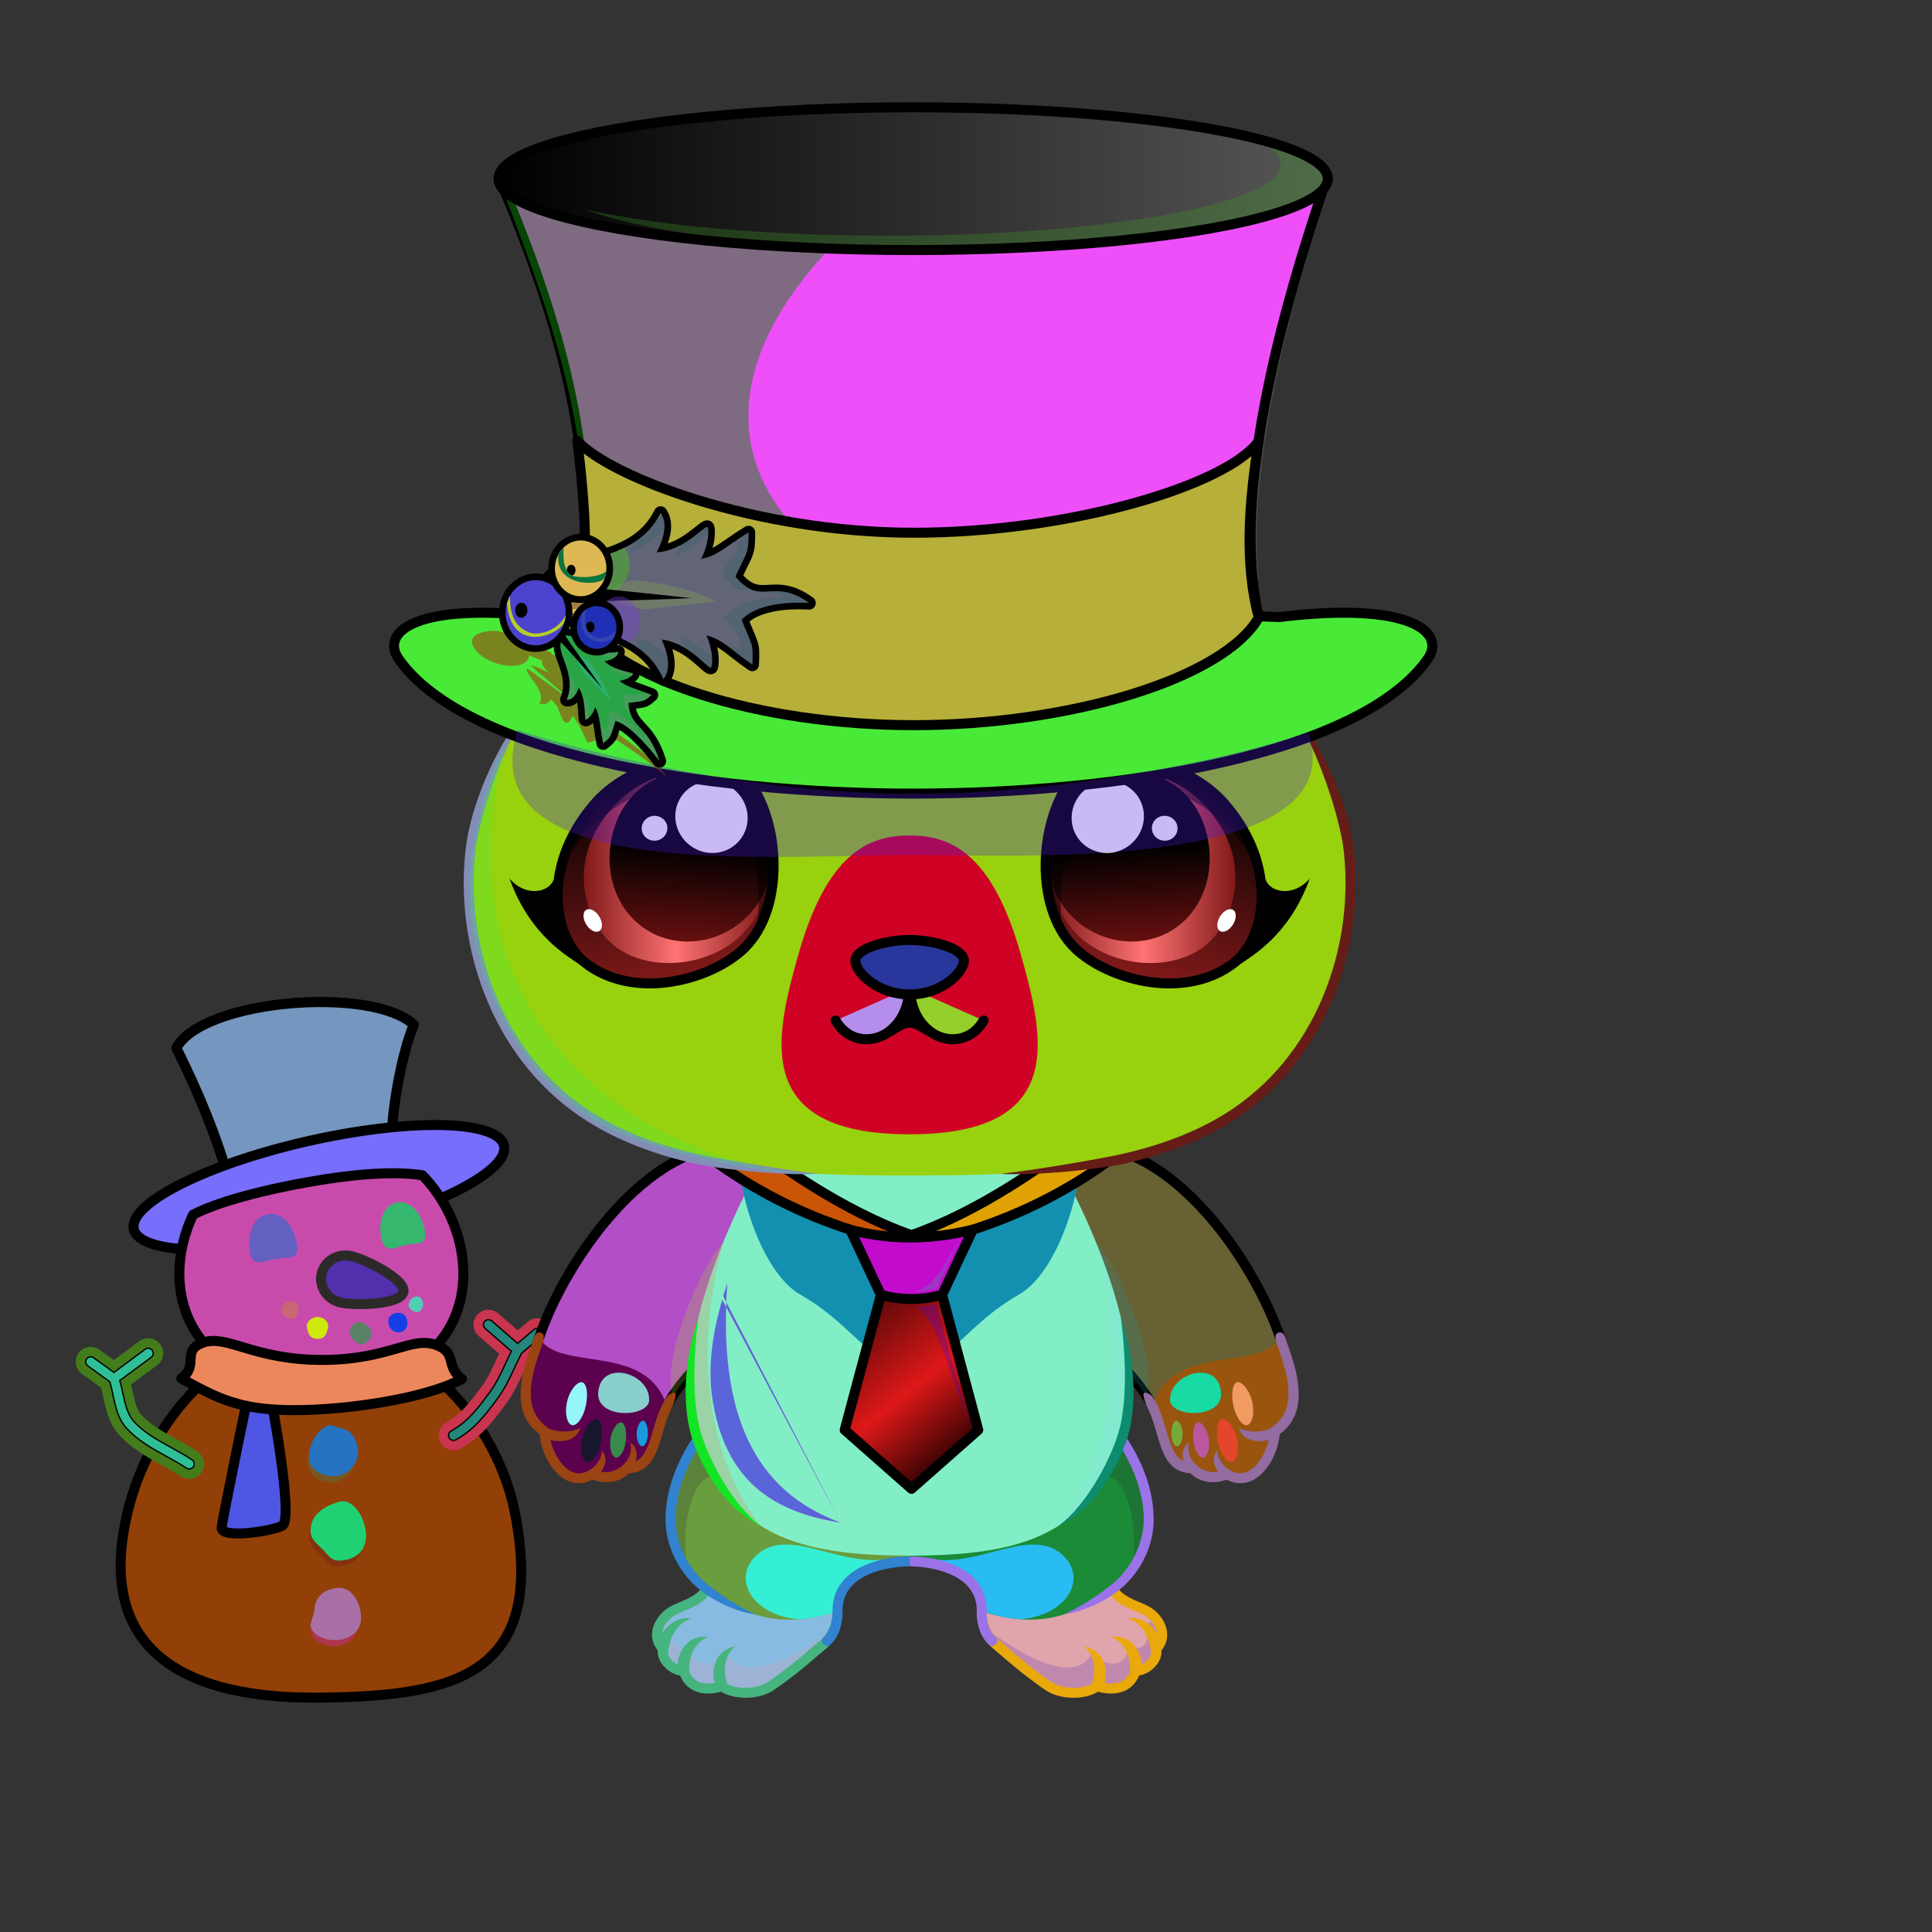 <svg xmlns="http://www.w3.org/2000/svg" xmlns:xlink="http://www.w3.org/1999/xlink" style="shape-rendering:geometricPrecision; text-rendering:geometricPrecision; image-rendering:optimizeQuality; fill-rule:evenodd; clip-rule:evenodd" version="1.1" viewBox="0 0 29000 29000" xml:space="preserve"><rect x="0" y="0" width="29000" height="29000" fill="#333333" stroke="none"/><defs><style type="text/css">.HairBack-Bear0fil22 {fill:none}
.Tail-Bear0fil22 {fill:none}
.RightFoot-Bear0fil35 {fill:#ffffff}
.RightFoot-Bear0fil14 {fill:black;fill-opacity:0.2}
.RightFoot-Bear0fil32 {fill:black;fill-rule:nonzero}
.RightLeg-Bear3fil437 {fill:url(#RightLeg-Bear3id151)}
.RightLeg-Bear3fil26 {fill:#fffffd}
.RightLeg-Bear3fil14 {fill:black;fill-opacity:0.2}
.RightLeg-Bear3fil32 {fill:black;fill-rule:nonzero}
.LeftFoot-Bear0fil35 {fill:#ffffff}
.LeftFoot-Bear0fil14 {fill:black;fill-opacity:0.2}
.LeftFoot-Bear0fil32 {fill:black;fill-rule:nonzero}
.LeftLeg-Bear3fil447 {fill:url(#LeftLeg-Bear3id520)}
.LeftLeg-Bear3fil26 {fill:#fffffd}
.LeftLeg-Bear3fil14 {fill:black;fill-opacity:0.2}
.LeftLeg-Bear3fil32 {fill:black;fill-rule:nonzero}
.RightHand-Bear0fil452 {fill:url(#RightHand-Bear0id388)}
.RightHand-Bear0fil14 {fill:black;fill-opacity:0.2}
.RightHand-Bear0fil22 {fill:none}
.RightHand-Bear0str0 {stroke:black;stroke-width:150;stroke-linecap:round;stroke-linejoin:round}
.RightPaw-Bear0fil457 {fill:#f5f1db}
.RightPaw-Bear0fil32 {fill:black;fill-rule:nonzero}
.RightPaw-Bear0fil458 {fill:#A16A6A}
.LeftHand-Bear0fil465 {fill:url(#LeftHand-Bear0id386)}
.LeftHand-Bear0fil14 {fill:black;fill-opacity:0.2}
.LeftHand-Bear0fil22 {fill:none}
.LeftHand-Bear0str0 {stroke:black;stroke-width:150;stroke-linecap:round;stroke-linejoin:round}
.LeftPaw-Bear0fil457 {fill:#f5f1db}
.LeftPaw-Bear0fil32 {fill:black;fill-rule:nonzero}
.LeftPaw-Bear0fil458 {fill:#A16A6A}
.Body-Bear3fil476 {fill:url(#Body-Bear3id267)}
.Body-Bear3fil480 {fill:url(#Body-Bear3id422)}
.Body-Bear3fil14 {fill:black;fill-opacity:0.2}
.Body-Bear3fil32 {fill:black;fill-rule:nonzero}
.Body-Bear3fil22 {fill:none}
.Head-Bear0fil511 {fill:url(#Head-Bear0id529)}
.Head-Bear0fil32 {fill:black;fill-rule:nonzero}
.Head-Bear0fil14 {fill:black;fill-opacity:0.2}
.Head-Bear0fil512 {fill:url(#Head-Bear0id409)}
.Mouth-Bear0fil22 {fill:none}
.Mouth-Bear0str0 {stroke:black;stroke-width:150;stroke-linecap:round;stroke-linejoin:round}
.Mouth-Bear0fil100 {fill:black}
.Eyes-Bear3fil540 {fill:url(#Eyes-Bear3id940)}
.Eyes-Bear3fil541 {fill:url(#Eyes-Bear3id712)}
.Eyes-Bear3fil542 {fill:url(#Eyes-Bear3id670)}
.Eyes-Bear3fil152 {fill:white}
.Eyes-Bear3fil157 {fill:black;fill-opacity:0.502}
.Eyes-Bear3fil32 {fill:black;fill-rule:nonzero}
.Eyes-Bear3fil155 {fill:#5e726e}
.Eyes-Bear3fil14 {fill:black;fill-opacity:0.2}
.Eyes-Bear3fil543 {fill:url(#Eyes-Bear3id939)}
.Eyes-Bear3fil544 {fill:url(#Eyes-Bear3id725)}
.Eyes-Bear3fil545 {fill:url(#Eyes-Bear3id695)}
.Moustache-Bear0fil22 {fill:none}
.Nose-Bear0fil598 {fill:url(#Nose-Bear0id451)}
.Nose-Bear0str0 {stroke:black;stroke-width:150;stroke-linecap:round;stroke-linejoin:round}
.NecklaceTieRedfil43 {fill:#FFCC99;fill-opacity:0.302}
.NecklaceTieRedfil44 {fill:url(#NecklaceTieRedid58)}
.NecklaceTieRedstr1 {stroke:black;stroke-width:150;stroke-linecap:round;stroke-linejoin:round}
.NecklaceTieRedfil45 {fill:url(#NecklaceTieRedid91)}
.NecklaceTieRedfil46 {fill:url(#NecklaceTieRedid19)}
.NecklaceTieRedfil47 {fill:url(#NecklaceTieRedid13)}
.AccessorySnowmanfil86 {fill:url(#AccessorySnowmanid93)}
.AccessorySnowmanfil87 {fill:#000066;fill-opacity:0.302}
.AccessorySnowmanfil91 {fill:url(#AccessorySnowmanid91)}
.AccessorySnowmanfil92 {fill:#000066;fill-opacity:0.4}
.AccessorySnowmanfil93 {fill:url(#AccessorySnowmanid71)}
.AccessorySnowmanfil94 {fill:url(#AccessorySnowmanid46)}
.AccessorySnowmanfil95 {fill:url(#AccessorySnowmanid63)}
.AccessorySnowmanfil96 {fill:url(#AccessorySnowmanid62)}
.AccessorySnowmanfil97 {fill:url(#AccessorySnowmanid44)}
.AccessorySnowmanfil98 {fill:url(#AccessorySnowmanid64)}
.AccessorySnowmanfil99 {fill:url(#AccessorySnowmanid37)}
.AccessorySnowmanfil100 {fill:url(#AccessorySnowmanid49)}
.AccessorySnowmanfil101 {fill:url(#AccessorySnowmanid48)}
.AccessorySnowmanfil102 {fill:url(#AccessorySnowmanid59)}
.AccessorySnowmanfil106 {fill:url(#AccessorySnowmanid96);fill-rule:nonzero}
.AccessorySnowmanfil15 {fill:black}
.AccessorySnowmanfil108 {fill:url(#AccessorySnowmanid97);fill-rule:nonzero}
.AccessorySnowmanfil2 {fill:none}
.AccessorySnowmanstr0 {stroke:black;stroke-width:150;stroke-linecap:round;stroke-linejoin:round}
.AccessorySnowmanfil88 {fill:url(#AccessorySnowmanid52)}
.AccessorySnowmanstr15 {stroke:black;stroke-width:150;stroke-linejoin:round}
.AccessorySnowmanfil89 {fill:url(#AccessorySnowmanid61)}
.AccessorySnowmanfil90 {fill:url(#AccessorySnowmanid55)}
.AccessorySnowmanfil103 {fill:url(#AccessorySnowmanid67)}
.AccessorySnowmanstr16 {stroke:#2B2A29;stroke-width:150;stroke-linecap:round;stroke-linejoin:round}
.AccessorySnowmanfil104 {fill:url(#AccessorySnowmanid40)}
.AccessorySnowmanfil105 {fill:url(#AccessorySnowmanid45)}
.AccessorySnowmanfil107 {fill:none;fill-rule:nonzero}
.AccessorySnowmanstr17 {stroke:black;stroke-width:20}
.HatSnowman-Bigfil248 {fill:url(#HatSnowman-Bigid156)}
.HatSnowman-Bigfil219 {fill:white;fill-opacity:0.302}
.HatSnowman-Bigfil249 {fill:url(#HatSnowman-Bigid158)}
.HatSnowman-Bigfil38 {fill:white;fill-opacity:0.2}
.HatSnowman-Bigfil250 {fill:url(#HatSnowman-Bigid104)}
.HatSnowman-Bigfil251 {fill:url(#HatSnowman-Bigid162)}
.HatSnowman-Bigfil252 {fill:url(#HatSnowman-Bigid55)}
.HatSnowman-Bigfil224 {fill:black;fill-opacity:0.502}
.HatSnowman-Bigfil146 {fill:black;fill-opacity:0.302}
.HatSnowman-Bigfil225 {fill:black;fill-opacity:0.6}
.HatSnowman-Bigfil253 {fill:url(#HatSnowman-Bigid105)}
.HatSnowman-Bigfil227 {fill:#B0CB1F;fill-opacity:0.2}
.HatSnowman-Bigfil228 {fill:#B0CB1F;fill-opacity:0.302}
.HatSnowman-Bigfil254 {fill:url(#HatSnowman-Bigid102)}
.HatSnowman-Bigfil231 {fill:black;fill-opacity:0.4}
.HatSnowman-Bigfil255 {fill:url(#HatSnowman-Bigid178)}
.HatSnowman-Bigfil256 {fill:url(#HatSnowman-Bigid177)}
.HatSnowman-Bigfil257 {fill:url(#HatSnowman-Bigid175)}
.HatSnowman-Bigfil236 {fill:#4A0404}
.HatSnowman-Bigfil237 {fill:#450808}
.HatSnowman-Bigfil80 {fill:none}
.HatSnowman-Bigstr0 {stroke:black;stroke-width:150;stroke-linecap:round;stroke-linejoin:round;stroke-miterlimit:22.926}
.HatSnowman-Bigstr3 {stroke:black;stroke-width:200;stroke-linecap:round;stroke-linejoin:round;stroke-miterlimit:22.926}
.HatSnowman-Bigfil230 {fill:none}
.HatSnowman-Bigstr8 {stroke:black;stroke-width:200;stroke-linecap:round;stroke-linejoin:round;stroke-miterlimit:22.926;stroke-opacity:0.4}
.HatSnowman-Bigstr9 {stroke:black;stroke-width:20;stroke-linecap:round;stroke-linejoin:round;stroke-miterlimit:22.926;stroke-opacity:0.4}
.HatSnowman-Bigstr10 {stroke:black;stroke-width:200;stroke-linecap:round;stroke-linejoin:round;stroke-miterlimit:22.926}
.HatSnowman-Bigfil235 {fill:black}
.HatSnowman-Bigstr11 {stroke:black;stroke-width:20;stroke-linecap:round;stroke-linejoin:round;stroke-miterlimit:22.926}
</style><linearGradient gradientUnits="objectBoundingBox" id="RightLeg-Bear3id151" x1="50%" x2="50%" xlink:href="#RightLeg-Bear3id150" y1="100%" y2="0%">
  </linearGradient><linearGradient gradientUnits="objectBoundingBox" id="LeftLeg-Bear3id520" x1="50%" x2="50%" xlink:href="#LeftLeg-Bear3id150" y1="100%" y2="0%">
  </linearGradient><linearGradient gradientUnits="objectBoundingBox" id="RightHand-Bear0id388" x1="36.996%" x2="63.003%" xlink:href="#RightHand-Bear0id75" y1="2.665%" y2="97.335%">
  </linearGradient><linearGradient gradientUnits="objectBoundingBox" id="LeftHand-Bear0id386" x1="63.004%" x2="36.997%" xlink:href="#LeftHand-Bear0id75" y1="2.665%" y2="97.335%">
  </linearGradient><linearGradient gradientUnits="objectBoundingBox" id="Body-Bear3id267" x1="50%" x2="50%" xlink:href="#Body-Bear3id266" y1="0%" y2="100%">
  </linearGradient><linearGradient gradientUnits="userSpaceOnUse" id="Body-Bear3id422" x1="13653.8" x2="13653.8" xlink:href="#Body-Bear3id310" y1="17441.9" y2="20469.9">
  </linearGradient><linearGradient gradientUnits="userSpaceOnUse" id="Head-Bear0id529" x1="13653.8" x2="13653.8" y1="7273.2" y2="17643.8">
   <stop offset="0" style="stop-opacity:1; stop-color:#ffffff"/>
   <stop offset="0.329" style="stop-opacity:1; stop-color:#ffffff"/>
   <stop offset="0.749" style="stop-opacity:1; stop-color:#f5f1db"/>
   <stop offset="1" style="stop-opacity:1; stop-color:#cfcaae"/>
  </linearGradient><linearGradient gradientUnits="userSpaceOnUse" id="Head-Bear0id409" x1="13653.8" x2="13653.8" xlink:href="#Head-Bear0id310" y1="17025.7" y2="12540.6">
  </linearGradient><linearGradient gradientUnits="userSpaceOnUse" id="Eyes-Bear3id940" x1="10355.6" x2="9626.89" xlink:href="#Eyes-Bear3id27" y1="14602.1" y2="11532.8">
  </linearGradient><linearGradient gradientUnits="userSpaceOnUse" id="Eyes-Bear3id712" x1="8763.73" x2="11515.6" xlink:href="#Eyes-Bear3id57" y1="13015.7" y2="13015.7">
  </linearGradient><linearGradient gradientUnits="userSpaceOnUse" id="Eyes-Bear3id670" x1="10438.8" x2="10293.1" xlink:href="#Eyes-Bear3id384" y1="11586.1" y2="14117.6">
  </linearGradient><linearGradient gradientUnits="userSpaceOnUse" id="Eyes-Bear3id939" x1="16952.1" x2="17680.8" xlink:href="#Eyes-Bear3id27" y1="14602.1" y2="11532.8">
  </linearGradient><linearGradient gradientUnits="userSpaceOnUse" id="Eyes-Bear3id725" x1="18543.9" x2="15792.1" xlink:href="#Eyes-Bear3id57" y1="13015.7" y2="13015.7">
  </linearGradient><linearGradient gradientUnits="userSpaceOnUse" id="Eyes-Bear3id695" x1="16868.8" x2="17014.5" xlink:href="#Eyes-Bear3id384" y1="11586.1" y2="14117.6">
  </linearGradient><linearGradient gradientUnits="userSpaceOnUse" id="Nose-Bear0id451" x1="13653.8" x2="13653.8" y1="14108.6" y2="14926.9">
   <stop offset="0" style="stop-opacity:1; stop-color:#FFCCCC"/>
   <stop offset="1" style="stop-opacity:1; stop-color:#453F2C"/>
  </linearGradient><linearGradient gradientUnits="userSpaceOnUse" id="NecklaceTieRedid58" x1="11132" x2="13177.4" y1="18651.2" y2="17257.9">
   <stop offset="0" style="stop-opacity:1; stop-color:#441010"/>
   <stop offset="1" style="stop-opacity:1; stop-color:#B50000"/>
  </linearGradient><linearGradient gradientUnits="userSpaceOnUse" id="NecklaceTieRedid91" x1="16231.9" x2="14186.4" xlink:href="#NecklaceTieRedid58" y1="18651.2" y2="17257.9">
  </linearGradient><linearGradient gradientUnits="userSpaceOnUse" id="NecklaceTieRedid19" x1="14480.3" x2="12883.5" y1="21878.4" y2="19905.9">
   <stop offset="0" style="stop-opacity:1; stop-color:#240000"/>
   <stop offset="0.51" style="stop-opacity:1; stop-color:#DE1818"/>
   <stop offset="1" style="stop-opacity:1; stop-color:#690A0A"/>
  </linearGradient><linearGradient gradientUnits="userSpaceOnUse" id="NecklaceTieRedid13" x1="12762" x2="14601.8" y1="18978.2" y2="18978.2">
   <stop offset="0" style="stop-opacity:1; stop-color:#240000"/>
   <stop offset="0.6" style="stop-opacity:1; stop-color:#DE1818"/>
   <stop offset="1" style="stop-opacity:1; stop-color:#690A0A"/>
  </linearGradient><radialGradient cx="4817.32" cy="22745.9" fx="4817.32" fy="22745.9" gradientTransform="matrix(1 -0 -0 0.91 0 2040)" gradientUnits="userSpaceOnUse" id="AccessorySnowmanid93" r="3006.14">
   <stop offset="0" style="stop-opacity:1; stop-color:#F2FAFF"/>
   <stop offset="0.761" style="stop-opacity:1; stop-color:#F5FBFF"/>
   <stop offset="1" style="stop-opacity:1; stop-color:#B7CCD9"/>
  </radialGradient><radialGradient cx="4823.61" cy="19214.3" fx="4823.61" fy="19214.3" gradientTransform="matrix(1 -0 -0 0.752 0 4762)" gradientUnits="userSpaceOnUse" id="AccessorySnowmanid91" r="2131.35">
   <stop offset="0" style="stop-opacity:1; stop-color:#F2FAFF"/>
   <stop offset="0.69" style="stop-opacity:1; stop-color:#F5FBFF"/>
   <stop offset="1" style="stop-opacity:1; stop-color:#B7CCD9"/>
  </radialGradient><linearGradient gradientUnits="userSpaceOnUse" id="AccessorySnowmanid71" x1="4104.37" x2="4104.37" xlink:href="#AccessorySnowmanid37" y1="18947.1" y2="18223.2">
  </linearGradient><linearGradient gradientUnits="userSpaceOnUse" id="AccessorySnowmanid46" x1="6046.26" x2="6046.26" xlink:href="#AccessorySnowmanid37" y1="18742.3" y2="18043.8">
  </linearGradient><linearGradient gradientUnits="userSpaceOnUse" id="AccessorySnowmanid63" x1="5005.65" x2="5005.65" xlink:href="#AccessorySnowmanid37" y1="22158.1" y2="21393.2">
  </linearGradient><linearGradient gradientUnits="userSpaceOnUse" id="AccessorySnowmanid62" x1="5040.52" x2="5040.52" xlink:href="#AccessorySnowmanid37" y1="24619" y2="23834.6">
  </linearGradient><linearGradient gradientUnits="userSpaceOnUse" id="AccessorySnowmanid44" x1="5078.16" x2="5078.16" xlink:href="#AccessorySnowmanid37" y1="23425.2" y2="22534">
  </linearGradient><linearGradient gradientUnits="userSpaceOnUse" id="AccessorySnowmanid64" x1="4352.39" x2="4352.39" xlink:href="#AccessorySnowmanid37" y1="19796" y2="19528.8">
  </linearGradient><linearGradient gradientUnits="userSpaceOnUse" id="AccessorySnowmanid49" x1="5971.18" x2="5971.18" xlink:href="#AccessorySnowmanid37" y1="19999.7" y2="19706.1">
  </linearGradient><linearGradient gradientUnits="userSpaceOnUse" id="AccessorySnowmanid48" x1="5414.22" x2="5414.22" xlink:href="#AccessorySnowmanid37" y1="20179.8" y2="19843.7">
  </linearGradient><linearGradient gradientUnits="userSpaceOnUse" id="AccessorySnowmanid59" x1="6242.26" x2="6242.26" xlink:href="#AccessorySnowmanid37" y1="19693.7" y2="19460">
  </linearGradient><linearGradient gradientUnits="userSpaceOnUse" id="AccessorySnowmanid96" x1="2367.55" x2="1834.55" y1="21989.3" y2="20297.6">
   <stop offset="0" style="stop-opacity:1; stop-color:#6B4119"/>
   <stop offset="1" style="stop-opacity:1; stop-color:#DC9748"/>
  </linearGradient><linearGradient gradientUnits="userSpaceOnUse" id="AccessorySnowmanid97" x1="7695.81" x2="7178.67" xlink:href="#AccessorySnowmanid96" y1="21535.7" y2="19894.3">
  </linearGradient><linearGradient gradientUnits="userSpaceOnUse" id="AccessorySnowmanid52" x1="2762.31" x2="6095.5" y1="16768.8" y2="16050.9">
   <stop offset="0" style="stop-opacity:1; stop-color:#48535E"/>
   <stop offset="0.278" style="stop-opacity:1; stop-color:#25272B"/>
   <stop offset="0.49" style="stop-opacity:1; stop-color:#3C4047"/>
   <stop offset="0.659" style="stop-opacity:1; stop-color:#5B6875"/>
   <stop offset="0.851" style="stop-opacity:1; stop-color:#32393D"/>
   <stop offset="1" style="stop-opacity:1; stop-color:#232629"/>
  </linearGradient><linearGradient gradientUnits="userSpaceOnUse" id="AccessorySnowmanid61" x1="3269.88" x2="5990.56" xlink:href="#AccessorySnowmanid40" y1="17233.9" y2="17233.9">
  </linearGradient><linearGradient gradientUnits="userSpaceOnUse" id="AccessorySnowmanid55" x1="2725.13" x2="6848.89" y1="16982.8" y2="18664.8">
   <stop offset="0" style="stop-opacity:1; stop-color:#171A1C"/>
   <stop offset="0.431" style="stop-opacity:1; stop-color:#222529"/>
   <stop offset="0.749" style="stop-opacity:1; stop-color:#5B6875"/>
   <stop offset="1" style="stop-opacity:1; stop-color:#454C52"/>
  </linearGradient><linearGradient gradientUnits="userSpaceOnUse" id="AccessorySnowmanid67" x1="5093.64" x2="5782.81" y1="19554.6" y2="18865.5">
   <stop offset="0" style="stop-opacity:1; stop-color:#FF9933"/>
   <stop offset="0.49" style="stop-opacity:1; stop-color:#D96236"/>
   <stop offset="1" style="stop-opacity:1; stop-color:#FDAB74"/>
  </linearGradient><linearGradient gradientUnits="userSpaceOnUse" id="AccessorySnowmanid45" x1="2721.06" x2="6933.93" xlink:href="#AccessorySnowmanid40" y1="20647" y2="20647">
  </linearGradient><linearGradient gradientUnits="userSpaceOnUse" id="HatSnowman-Bigid156" x1="5914.14" x2="21500" xlink:href="#HatSnowman-Bigid154" y1="10554.63" y2="10554.63">
  </linearGradient><linearGradient gradientUnits="userSpaceOnUse" id="HatSnowman-Bigid158" x1="7496.95" x2="19917.06" xlink:href="#HatSnowman-Bigid155" y1="6648.28" y2="6648.28">
  </linearGradient><linearGradient gradientUnits="userSpaceOnUse" id="HatSnowman-Bigid104" x1="8027.63" x2="9253.71" y1="5786.09" y2="5588.11">
   <stop offset="0" style="stop-opacity:1; stop-color:#8C8C8C"/>
   <stop offset="0.62" style="stop-opacity:1; stop-color:#272727"/>
   <stop offset="1" style="stop-opacity:1; stop-color:#272727"/>
  </linearGradient><linearGradient gradientUnits="userSpaceOnUse" id="HatSnowman-Bigid162" x1="7482.57" x2="19930.55" xlink:href="#HatSnowman-Bigid160" y1="2681.9" y2="2681.9">
  </linearGradient><linearGradient gradientUnits="userSpaceOnUse" id="HatSnowman-Bigid55" x1="8666.19" x2="18894.37" xlink:href="#HatSnowman-Bigid16" y1="8751.54" y2="8751.54">
  </linearGradient><linearGradient gradientUnits="userSpaceOnUse" id="HatSnowman-Bigid105" x1="8400.04" x2="9987.15" xlink:href="#HatSnowman-Bigid74" y1="10449.03" y2="10099.03">
  </linearGradient><linearGradient gradientUnits="userSpaceOnUse" id="HatSnowman-Bigid102" x1="9300.59" x2="11032.92" xlink:href="#HatSnowman-Bigid74" y1="10187.03" y2="7718.79">
  </linearGradient><radialGradient cx="8067.88" cy="9060.33" fx="8067.88" fy="9060.33" gradientTransform="matrix(-1.225 -0.819 0.762 -1.331 11049 27724)" gradientUnits="userSpaceOnUse" id="HatSnowman-Bigid178" r="312.84" xlink:href="#HatSnowman-Bigid169">
  </radialGradient><radialGradient cx="9069.43" cy="9289.88" fx="9069.43" fy="9289.88" gradientTransform="matrix(0.04 -1.428 1.318 0.037 -3538 21900)" gradientUnits="userSpaceOnUse" id="HatSnowman-Bigid177" r="224.84" xlink:href="#HatSnowman-Bigid169">
  </radialGradient><radialGradient cx="8816.63" cy="8296.79" fx="8816.63" fy="8296.79" gradientTransform="matrix(0.045 -1.612 1.488 0.042 -3928 22167)" gradientUnits="userSpaceOnUse" id="HatSnowman-Bigid175" r="259.77" xlink:href="#HatSnowman-Bigid169">
  </radialGradient><linearGradient gradientUnits="userSpaceOnUse" id="RightLeg-Bear3id150" x1="15526.7" x2="15526.7" y1="24311.8" y2="20742.8">
   <stop offset="0" style="stop-opacity:1; stop-color:#ffffff"/>
   <stop offset="0.278" style="stop-opacity:1; stop-color:#ffffff"/>
   <stop offset="1" style="stop-opacity:1; stop-color:#f5f1db"/>
  </linearGradient><linearGradient gradientUnits="userSpaceOnUse" id="LeftLeg-Bear3id150" x1="15526.7" x2="15526.7" y1="24311.8" y2="20742.8">
   <stop offset="0" style="stop-opacity:1; stop-color:#ffffff"/>
   <stop offset="0.278" style="stop-opacity:1; stop-color:#ffffff"/>
   <stop offset="1" style="stop-opacity:1; stop-color:#f5f1db"/>
  </linearGradient><linearGradient gradientUnits="userSpaceOnUse" id="RightHand-Bear0id75" x1="17042.3" x2="17994.1" y1="17293.3" y2="21110.7">
   <stop offset="0" style="stop-opacity:1; stop-color:#cfcaae"/>
   <stop offset="0.078" style="stop-opacity:1; stop-color:#cfcaae"/>
   <stop offset="0.769" style="stop-opacity:1; stop-color:#f5f1db"/>
   <stop offset="1" style="stop-opacity:1; stop-color:#f5f1db"/>
  </linearGradient><linearGradient gradientUnits="userSpaceOnUse" id="LeftHand-Bear0id75" x1="17042.3" x2="17994.1" y1="17293.3" y2="21110.7">
   <stop offset="0" style="stop-opacity:1; stop-color:#cfcaae"/>
   <stop offset="0.078" style="stop-opacity:1; stop-color:#cfcaae"/>
   <stop offset="0.769" style="stop-opacity:1; stop-color:#f5f1db"/>
   <stop offset="1" style="stop-opacity:1; stop-color:#f5f1db"/>
  </linearGradient><linearGradient gradientUnits="userSpaceOnUse" id="Body-Bear3id266" x1="13653.8" x2="13653.8" y1="17442" y2="23250.9">
   <stop offset="0" style="stop-opacity:1; stop-color:#cfcaae"/>
   <stop offset="0.059" style="stop-opacity:1; stop-color:#cfcaae"/>
   <stop offset="0.529" style="stop-opacity:1; stop-color:#f5f1db"/>
   <stop offset="1" style="stop-opacity:1; stop-color:#ffffff"/>
  </linearGradient><linearGradient gradientUnits="userSpaceOnUse" id="Body-Bear3id310" x1="13653.8" x2="13653.8" y1="17946" y2="23169.7">
   <stop offset="0" style="stop-opacity:1; stop-color:#f2f2e4"/>
   <stop offset="0.478" style="stop-opacity:1; stop-color:#fffffd"/>
   <stop offset="1" style="stop-opacity:1; stop-color:#fffffd"/>
  </linearGradient><linearGradient gradientUnits="userSpaceOnUse" id="Head-Bear0id310" x1="13653.8" x2="13653.8" y1="17946" y2="23169.7">
   <stop offset="0" style="stop-opacity:1; stop-color:#f2f2e4"/>
   <stop offset="0.478" style="stop-opacity:1; stop-color:#fffffd"/>
   <stop offset="1" style="stop-opacity:1; stop-color:#fffffd"/>
  </linearGradient><linearGradient gradientUnits="userSpaceOnUse" id="Eyes-Bear3id27" x1="16937.6" x2="16937.6" y1="14961.3" y2="11448.6">
   <stop offset="0" style="stop-opacity:1; stop-color:#801919"/>
   <stop offset="1" style="stop-opacity:1; stop-color:black"/>
  </linearGradient><linearGradient gradientUnits="objectBoundingBox" id="Eyes-Bear3id57" x1="100%" x2="0%" y1="50%" y2="50%">
   <stop offset="0" style="stop-opacity:1; stop-color:#801919"/>
   <stop offset="0.502" style="stop-opacity:1; stop-color:#ff7373"/>
   <stop offset="1" style="stop-opacity:1; stop-color:#801919"/>
  </linearGradient><linearGradient gradientUnits="userSpaceOnUse" id="Eyes-Bear3id384" x1="16417.8" x2="16417.8" y1="11784.3" y2="14068.5">
   <stop offset="0" style="stop-opacity:1; stop-color:black"/>
   <stop offset="0.45" style="stop-opacity:1; stop-color:black"/>
   <stop offset="1" style="stop-opacity:1; stop-color:#660f0f"/>
  </linearGradient><linearGradient gradientUnits="userSpaceOnUse" id="AccessorySnowmanid37" x1="4765.89" x2="4765.89" y1="20097.2" y2="19766.5">
   <stop offset="0" style="stop-opacity:1; stop-color:#243147"/>
   <stop offset="1" style="stop-opacity:1; stop-color:#1C293B"/>
  </linearGradient><linearGradient gradientUnits="userSpaceOnUse" id="AccessorySnowmanid40" x1="3427.8" x2="4186.45" y1="21161.1" y2="22756.9">
   <stop offset="0" style="stop-opacity:1; stop-color:#9F112D"/>
   <stop offset="0.31" style="stop-opacity:1; stop-color:#760816"/>
   <stop offset="1" style="stop-opacity:1; stop-color:#E3354F"/>
  </linearGradient><linearGradient gradientUnits="userSpaceOnUse" id="HatSnowman-Bigid154" x1="6443.87" x2="20920.13" y1="11093.1" y2="11093.1">
   <stop offset="0" style="stop-opacity:1; stop-color:black"/>
   <stop offset="0.678" style="stop-opacity:1; stop-color:#575757"/>
   <stop offset="1" style="stop-opacity:1; stop-color:black"/>
  </linearGradient><linearGradient gradientUnits="userSpaceOnUse" id="HatSnowman-Bigid155" x1="7914" x2="19449.88" y1="7464.85" y2="7464.85">
   <stop offset="0" style="stop-opacity:1; stop-color:#616161"/>
   <stop offset="0.231" style="stop-opacity:1; stop-color:black"/>
   <stop offset="0.478" style="stop-opacity:1; stop-color:black"/>
   <stop offset="0.671" style="stop-opacity:1; stop-color:#5C5C5C"/>
   <stop offset="0.82" style="stop-opacity:1; stop-color:#212121"/>
   <stop offset="1" style="stop-opacity:1; stop-color:#424242"/>
  </linearGradient><linearGradient gradientUnits="userSpaceOnUse" id="HatSnowman-Bigid160" x1="8236.21" x2="19126.89" y1="5826.39" y2="5826.39">
   <stop offset="0" style="stop-opacity:1; stop-color:black"/>
   <stop offset="1" style="stop-opacity:1; stop-color:#575757"/>
  </linearGradient><linearGradient gradientUnits="userSpaceOnUse" id="HatSnowman-Bigid16" x1="9000" x2="18500" y1="9418.36" y2="9418.36">
   <stop offset="0" style="stop-opacity:1; stop-color:#240000"/>
   <stop offset="0.294" style="stop-opacity:1; stop-color:#530802"/>
   <stop offset="0.588" style="stop-opacity:1; stop-color:#8C0E00"/>
   <stop offset="0.702" style="stop-opacity:1; stop-color:#BA2312"/>
   <stop offset="0.761" style="stop-opacity:1; stop-color:#AD150A"/>
   <stop offset="0.812" style="stop-opacity:1; stop-color:#BA2312"/>
   <stop offset="1" style="stop-opacity:1; stop-color:#821104"/>
  </linearGradient><linearGradient gradientUnits="userSpaceOnUse" id="HatSnowman-Bigid74" x1="9826.79" x2="11342.4" y1="12392.6" y2="10233.15">
   <stop offset="0" style="stop-opacity:1; stop-color:#051405"/>
   <stop offset="0.212" style="stop-opacity:1; stop-color:#081706"/>
   <stop offset="0.471" style="stop-opacity:1; stop-color:#18840E"/>
   <stop offset="0.78" style="stop-opacity:1; stop-color:#8FC23C"/>
   <stop offset="1" style="stop-opacity:1; stop-color:#057A07"/>
  </linearGradient><radialGradient cx="23426.16" cy="5813.67" fx="23426.16" fy="5813.67" gradientTransform="matrix(0.81 -1.288 1.395 0.748 -3656 31629)" gradientUnits="userSpaceOnUse" id="HatSnowman-Bigid169" r="229.66">
   <stop offset="0" style="stop-opacity:1; stop-color:#ED8E8E"/>
   <stop offset="0.18" style="stop-opacity:1; stop-color:#DE4949"/>
   <stop offset="0.349" style="stop-opacity:1; stop-color:#C73232"/>
   <stop offset="0.6" style="stop-opacity:1; stop-color:#990000"/>
   <stop offset="0.871" style="stop-opacity:1; stop-color:#590B0B"/>
   <stop offset="0.961" style="stop-opacity:1; stop-color:#4A0C0C"/>
   <stop offset="0.039" style="stop-opacity:1; stop-color:#9A4848"/>
   <stop offset="1" style="stop-opacity:1; stop-color:#470202"/>
  </radialGradient></defs><g id="AccessorySnowman">
  <g>
   <path class="AccessorySnowmanfil86" d="M4824 25482c1985,-24 3382,-322 2906,-2771 -255,-1309 -1387,-2702 -2906,-2702 -1471,0 -2543,1321 -2879,2573 -524,1955 500,2929 2879,2900z" style="fill:#eb90c5"/>
   <path class="AccessorySnowmanfil87" d="M4824 25482c491,-6 947,-29 1347,-97 -2141,159 -4045,-813 -3888,-2531 102,-1121 744,-2439 2125,-2809 -1256,220 -2160,1406 -2463,2537 -524,1955 500,2929 2879,2900z" style="fill:#1caee1"/>
   <path class="AccessorySnowmanfil2 AccessorySnowmanstr0" d="M4824 25482c1985,-24 3382,-322 2906,-2771 -255,-1309 -1387,-2702 -2906,-2702 -1471,0 -2543,1321 -2879,2573 -524,1955 500,2929 2879,2900z" style="fill:#924007"/>
   <path class="AccessorySnowmanfil88 AccessorySnowmanstr15" d="M3456 17778c-212,-749 -469,-1362 -808,-2047 396,-731 2936,-934 3562,-349 -278,674 -462,2175 -220,2066 48,-68 -2534,330 -2534,330z" style="fill:#62493b"/>
   <path class="AccessorySnowmanfil89 AccessorySnowmanstr0" d="M5886 16755c-305,-70 -805,-94 -1327,-22 -521,71 -982,271 -1289,429 55,163 136,441 186,616 0,0 2582,-398 2534,-330 -102,46 -128,-349 -104,-693z" style="fill:#d8b2ae"/>
   <path class="AccessorySnowmanfil2 AccessorySnowmanstr15" d="M3456 17778c-212,-749 -469,-1362 -808,-2047 396,-731 2936,-934 3562,-349 -278,674 -462,2175 -220,2066 48,-68 -2534,330 -2534,330z" style="fill:#7596be"/>
   <path class="AccessorySnowmanfil90 AccessorySnowmanstr0" d="M4848 18542c1536,-333 2754,-924 2721,-1320 -34,-397 -1307,-449 -2843,-116 -1536,333 -2754,924 -2721,1320 34,396 1307,448 2843,116z" style="fill:#776efb"/>
   <path class="AccessorySnowmanfil91" d="M4824 20817c2400,0 2566,-2086 1518,-3175 -331,-54 -863,-41 -1555,74 -832,137 -1540,332 -1890,518 -528,1116 -87,2583 1927,2583z" style="fill:#6a487a"/>
   <path class="AccessorySnowmanfil92" d="M6642 17970c-51,-67 -241,-267 -300,-328 -331,-54 -863,-41 -1555,74 -832,137 -1540,332 -1890,518 -225,476 -274,1016 -99,1480 -43,-494 286,-902 383,-1070 307,-530 2368,-893 3461,-674z" style="fill:#75f083"/>
   <path class="AccessorySnowmanfil2 AccessorySnowmanstr0" d="M4824 20817c2400,0 2566,-2086 1518,-3175 -331,-54 -863,-41 -1555,74 -832,137 -1540,332 -1890,518 -528,1116 -87,2583 1927,2583z" style="fill:#c84bac"/>
   <path class="AccessorySnowmanfil93" d="M4137 18897c195,-32 361,18 323,-212 -37,-231 -185,-499 -437,-458 -253,42 -307,343 -269,574 38,230 188,128 383,96z" style="fill:#6360c2"/>
   <path class="AccessorySnowmanfil94" d="M6096 18687c179,-35 331,20 276,-242 -56,-261 -235,-432 -415,-397 -179,35 -287,257 -235,524 52,267 194,150 374,115z" style="fill:#35b86e"/>
   <path class="AccessorySnowmanfil87" d="M4987 22251c192,0 362,-205 348,-383 -8,-94 -43,-220 -115,-286 -63,-58 -159,-60 -233,-96 -159,-79 -370,239 -370,451 0,211 178,314 370,314z" style="fill:#35915c"/>
   <path class="AccessorySnowmanfil87" d="M5014 24712c187,0 364,-132 364,-353 0,-222 -118,-483 -305,-483 -187,0 -356,127 -356,349 0,49 -69,230 -55,273 48,153 206,214 352,214z" style="fill:#f11af0"/>
   <path class="AccessorySnowmanfil87" d="M5046 23513c225,0 403,-126 403,-362 0,-237 -178,-566 -403,-496 -225,70 -408,192 -408,429 0,121 104,190 181,268 73,75 117,161 227,161z" style="fill:#690f1f"/>
   <path class="AccessorySnowmanfil95" d="M5016 22158c198,0 373,-202 359,-376 -8,-93 -45,-217 -119,-282 -65,-57 -163,-59 -240,-95 -163,-77 -380,236 -380,444 0,208 183,309 380,309z" style="fill:#2573c1"/>
   <path class="AccessorySnowmanfil96" d="M5035 24619c198,0 385,-124 385,-332 0,-207 -125,-452 -322,-452 -198,0 -376,119 -376,327 0,46 -73,216 -59,256 51,144 218,201 372,201z" style="fill:#a870a5"/>
   <path class="AccessorySnowmanfil97" d="M5081 23425c231,0 414,-128 414,-372 0,-243 -183,-581 -414,-509 -232,72 -420,197 -420,441 0,124 108,195 186,276 76,76 120,164 234,164z" style="fill:#20d174"/>
   <path class="AccessorySnowmanfil98" d="M4352 19793c70,20 127,-60 127,-133 0,-73 -39,-131 -109,-131 -70,0 -144,58 -144,131 0,73 57,113 126,133z" style="fill:#c96773"/>
   <path class="AccessorySnowmanfil99" d="M4766 20097c116,2 134,-74 157,-165 22,-91 -71,-165 -157,-165 -87,0 -178,76 -158,165 21,89 42,163 158,165z" style="fill:#ceea0b"/>
   <path class="AccessorySnowmanfil100" d="M5971 19999c79,9 153,-55 143,-150 -10,-95 -53,-143 -131,-143 -79,0 -166,44 -154,143 12,99 64,140 142,150z" style="fill:#153fe5"/>
   <path class="AccessorySnowmanfil101" d="M5409 20178c69,17 169,-74 169,-166 0,-91 -88,-141 -169,-165 -82,-24 -170,87 -158,165 13,79 88,148 158,166z" style="fill:#5b8166"/>
   <path class="AccessorySnowmanfil102" d="M6243 19692c59,14 109,-52 109,-115 0,-64 -49,-130 -109,-115 -60,15 -97,51 -109,115 -12,63 50,100 109,115z" style="fill:#50cfb2"/>
   <path class="AccessorySnowmanfil103 AccessorySnowmanstr16" d="M6055 19395c43,-193 -580,-496 -783,-541 -203,-45 -402,75 -445,268 -43,193 87,386 290,431 203,45 895,35 938,-158z" style="fill:#512fad"/>
   <path class="AccessorySnowmanfil104 AccessorySnowmanstr0" d="M4052 20900c0,0 368,1910 184,2002 -184,92 -927,193 -909,28 18,-166 386,-1938 386,-1938 113,-30 226,-61 339,-92z" style="fill:#4e56e3"/>
   <path class="AccessorySnowmanfil105 AccessorySnowmanstr0" d="M6934 20699c-538,289 -1699,468 -2523,468 -823,0 -1151,-182 -1690,-475 278,-203 -12,-422 332,-540 359,-123 754,261 1779,261 1025,0 1339,-368 1726,-220 306,116 125,321 376,506z" style="fill:#ec875c"/>
   <g>
    <path class="AccessorySnowmanfil106" d="M2882 21912c34,23 43,69 21,104 -23,34 -70,44 -104,21 -96,-64 -201,-122 -306,-180 -217,-119 -434,-239 -601,-428 -120,-136 -157,-308 -194,-481 -15,-71 -30,-143 -51,-208l-329 -238c-34,-25 -41,-71 -17,-105 25,-33 71,-41 105,-17l304 221 470 -349c34,-24 80,-17 105,16 25,33 18,80 -15,105l-472 349c19,64 33,130 47,195 33,154 66,307 159,413 149,169 355,283 561,396 107,59 215,118 317,186z" style="fill:#dd3523"/>
    <path class="AccessorySnowmanfil15" d="M2964 21787c52,34 85,86 96,143 12,56 2,117 -33,168 -34,52 -86,85 -142,96 -56,12 -117,2 -169,-32 -90,-61 -193,-117 -295,-173l0 0c-110,-61 -221,-122 -331,-196 -111,-74 -217,-159 -310,-265 -75,-85 -123,-178 -157,-276 -32,-91 -52,-182 -71,-273 -7,-30 -13,-61 -23,-103 -4,-15 -8,-30 -11,-45l-288 -208c-50,-36 -81,-90 -90,-147 -9,-57 4,-117 40,-167 36,-50 90,-80 147,-90 56,-9 117,4 167,40l215 156 382 -283c50,-37 110,-50 167,-42 56,9 110,39 147,89 37,50 51,110 42,166 -8,57 -38,111 -88,148l-391 288 1 4c7,30 15,66 22,101 16,72 31,145 53,207 18,55 41,103 72,138l1 0c65,74 143,136 229,193 90,60 191,115 291,171 53,29 105,58 163,91 56,32 111,66 164,101zm-82 125c34,23 43,69 21,104 -23,34 -70,44 -104,21 -96,-64 -201,-122 -306,-180 -217,-119 -434,-239 -601,-428 -120,-136 -157,-308 -194,-481 -15,-71 -30,-143 -51,-208l-329 -238c-34,-25 -41,-71 -17,-105 25,-33 71,-41 105,-17l304 221 470 -349c34,-24 80,-17 105,16 25,33 18,80 -15,105l-472 349c19,64 33,130 47,195 33,154 66,307 159,413 149,169 355,283 561,396 107,59 215,118 317,186z" id="1" style="fill:#437c1b"/>
   </g>
   <path class="AccessorySnowmanfil107 AccessorySnowmanstr17" d="M2882 21912c34,23 43,69 21,104 -23,34 -70,44 -104,21 -96,-64 -201,-122 -306,-180 -217,-119 -434,-239 -601,-428 -120,-136 -157,-308 -194,-481 -15,-71 -30,-143 -51,-208l-329 -238c-34,-25 -41,-71 -17,-105 25,-33 71,-41 105,-17l304 221 470 -349c34,-24 80,-17 105,16 25,33 18,80 -15,105l-472 349c19,64 33,130 47,195 33,154 66,307 159,413 149,169 355,283 561,396 107,59 215,118 317,186z" style="fill:#2fbf97"/>
   <g>
    <path class="AccessorySnowmanfil108" d="M8018 19955c32,-26 79,-22 106,9 27,32 23,79 -9,106l-286 243c-35,68 -70,143 -105,217 -75,160 -149,321 -259,466l-23 32c-165,219 -318,424 -597,583 -36,20 -82,8 -102,-28 -21,-36 -8,-82 28,-102 252,-143 397,-336 551,-543l24 -31c98,-131 170,-286 242,-440 29,-61 57,-122 89,-184l-394 -342c-31,-27 -35,-75 -8,-106 27,-31 74,-35 106,-8l389 339 248 -211z" style="fill:#fbca14"/>
    <path class="AccessorySnowmanfil15" d="M7922 19841c47,-40 106,-57 163,-52 57,4 113,31 153,79 40,47 57,106 53,163 -5,57 -32,113 -79,153l-264 224c-12,24 -25,50 -37,76 -4,8 -23,50 -51,109 -36,78 -72,155 -120,246 -45,84 -95,167 -155,247l-22 29 1 0 0 0 -3 3c-174,232 -337,449 -643,623 -53,31 -115,36 -170,21 -55,-15 -105,-51 -135,-105 -31,-54 -37,-115 -22,-171 16,-55 52,-105 106,-135 112,-64 200,-139 278,-220 80,-85 152,-182 228,-282l23 -32c44,-58 82,-123 119,-191 34,-66 71,-144 107,-222 13,-28 26,-55 40,-84l-307 -266c-47,-41 -73,-97 -77,-154 -4,-57 13,-116 54,-163 41,-47 96,-73 154,-77 57,-4 115,14 162,54l293 255 151 -128zm96 114c32,-26 79,-22 106,9 27,32 23,79 -9,106l-286 243c-35,68 -70,143 -105,217 -75,160 -149,321 -259,466l-23 32c-165,219 -318,424 -597,583 -36,20 -82,8 -102,-28 -21,-36 -8,-82 28,-102 252,-143 397,-336 551,-543l24 -31c98,-131 170,-286 242,-440 29,-61 57,-122 89,-184l-394 -342c-31,-27 -35,-75 -8,-106 27,-31 74,-35 106,-8l389 339 248 -211z" id="1" style="fill:#c9344e"/>
   </g>
   <path class="AccessorySnowmanfil107 AccessorySnowmanstr17" d="M8018 19955c32,-26 79,-22 106,9 27,32 23,79 -9,106l-286 243c-35,68 -70,143 -105,217 -75,160 -149,321 -259,466l-23 32c-165,219 -318,424 -597,583 -36,20 -82,8 -102,-28 -21,-36 -8,-82 28,-102 252,-143 397,-336 551,-543l24 -31c98,-131 170,-286 242,-440 29,-61 57,-122 89,-184l-394 -342c-31,-27 -35,-75 -8,-106 27,-31 74,-35 106,-8l389 339 248 -211z" style="fill:#23877b"/>
  </g>
 </g><g id="HairBack-Bear0">
 <animateTransform additive="sum" attributeName="transform" dur="10" repeatCount="indefinite" type="translate" values="0;0 200;0;0 200;0;0 200;0;0 200;0"/>
  <rect class="HairBack-Bear0fil22" height="998" width="1061" x="13124" y="20899"/>
 </g><g id="Tail-Bear0">
  <rect class="Tail-Bear0fil22" height="1129" width="1129" x="13089" y="21055"/>
 </g><g id="RightFoot-Bear0">
  <path class="RightFoot-Bear0fil35" d="M17045 25080c-66,213 -260,328 -578,232 -82,82 -466,170 -720,2 -241,-159 -607,-457 -720,-564 -96,-91 -335,-220 -291,-565 777,87 1299,173 1927,-306 18,146 320,205 479,267 233,89 426,392 211,604 42,135 -122,330 -308,330z" style="fill:#e0a4ac"/>
  <path class="RightFoot-Bear0fil14" d="M16490 25327c320,133 480,-45 565,-254 204,-15 307,-138 301,-308 28,-45 52,-79 86,-174 31,-139 -54,-325 -125,-351 31,144 -137,125 -191,129 232,292 -30,451 -178,321 -4,299 -321,400 -555,107 -111,282 -514,451 -1612,-364 1095,1261 1346,941 1709,894z" style="fill:#441bb2"/>
  <path class="RightFoot-Bear0fil32" d="M16963 25089c-68,167 -221,202 -384,173 53,-171 15,-486 -309,-550 160,131 191,345 122,563 -153,91 -454,76 -604,-23 -105,-69 -235,-166 -357,-262 -142,-112 -270,-229 -408,-342 -98,-80 -205,-212 -213,-454 5,-41 -24,-78 -65,-83 -41,-5 -84,23 -83,65 7,344 143,486 266,587 138,114 267,232 411,345 124,97 257,197 366,269 205,135 567,145 776,17 252,66 509,18 618,-243 169,-27 352,-197 334,-378 149,-177 94,-405 -60,-562 -136,-138 -294,-154 -454,-250 -66,-40 -120,-83 -125,-121l-137 73c20,64 119,137 185,176 138,83 316,117 424,227 53,54 98,127 105,203 -87,-137 -253,-261 -447,-225 213,57 340,284 356,532 -17,67 -81,130 -143,158 -9,-180 -141,-449 -459,-414 197,78 290,282 285,519z" style="fill:#e9a90b"/>
 </g><g id="LeftFoot-Bear0">
  <path class="LeftFoot-Bear0fil35" d="M10263 25080c66,213 260,328 578,232 82,82 466,170 720,2 241,-159 607,-457 719,-564 96,-91 336,-220 292,-565 -777,87 -1299,173 -1927,-306 -19,146 -321,205 -479,267 -233,89 -427,392 -211,604 -42,135 121,330 308,330z" style="fill:#87bbe2"/>
  <path class="LeftFoot-Bear0fil14" d="M10817 25327c-320,133 -479,-45 -565,-254 -203,-15 -307,-138 -301,-308 -27,-45 -52,-79 -85,-174 -32,-139 54,-325 124,-351 -30,144 137,125 192,129 -233,292 29,451 178,321 4,299 321,400 554,107 112,282 515,451 1613,-364 -1095,1261 -1346,941 -1710,894z" style="fill:#f193a2"/>
  <path class="LeftFoot-Bear0fil32" d="M10345 25089c68,167 220,202 384,173 -54,-171 -16,-486 309,-550 -160,131 -191,345 -122,563 153,91 454,76 604,-23 104,-69 234,-166 356,-262 143,-112 271,-229 409,-342 97,-80 205,-212 213,-454 -5,-41 24,-78 65,-83 41,-5 84,23 83,65 -7,344 -143,486 -266,587 -139,114 -268,232 -411,345 -124,97 -258,197 -367,269 -205,135 -567,145 -776,17 -251,66 -509,18 -617,-243 -169,-27 -352,-197 -335,-378 -149,-177 -93,-405 61,-562 136,-138 294,-154 454,-250 66,-40 120,-83 125,-121l137 73c-20,64 -120,137 -185,176 -139,83 -316,117 -425,227 -53,54 -97,127 -104,203 86,-137 252,-261 447,-225 -213,57 -341,284 -357,532 18,67 82,130 144,158 8,-180 141,-449 459,-414 -197,78 -291,282 -285,519z" style="fill:#46b47f"/>
 </g><g id="RightLeg-Bear3">
  <path class="RightLeg-Bear3fil437" d="M13654 20747c651,0 2263,-52 2620,230 303,239 971,977 969,1838 -2,444 -257,819 -524,1020 -578,425 -1151,626 -1983,350 7,-583 -643,-742 -1082,-749l0 -2689z" style="fill:#1b8b37"/>
  <path class="RightLeg-Bear3fil26" d="M15314 24306c-152,-11 -311,-41 -482,-91 -33,-21 -66,-45 -97,-73 -17,-385 -332,-574 -667,-655 -23,-24 -45,-51 -66,-81 749,105 1513,-521 1978,-35 323,338 41,849 -608,929 -20,3 -40,5 -58,6z" style="fill:#29bcf2"/>
  <path class="RightLeg-Bear3fil14" d="M16988 23561c110,-131 245,-442 245,-600 2,-776 -323,-1481 -652,-1782 -248,370 -56,940 55,979 367,105 445,994 352,1403z" style="fill:#251e30"/>
  <path class="RightLeg-Bear3fil32" d="M16690 23782c-238,187 -417,303 -711,449 260,-35 573,-178 785,-337 332,-249 552,-662 553,-1079 1,-360 -110,-698 -263,-990 -227,-429 -547,-760 -734,-907 -32,-26 -79,-20 -105,12 -25,33 -20,80 13,105 175,139 478,451 693,860 144,273 248,587 247,920 -1,358 -198,746 -478,967zm-1745 794c71,68 -33,176 -104,108 -135,-130 -182,-317 -180,-500 3,-218 -99,-369 -246,-471 -213,-147 -519,-198 -761,-203l0 -149 1 0c265,5 604,62 845,229 186,129 314,320 310,596 -1,139 31,290 135,390z" style="fill:#9b73e8"/>
 </g><g id="LeftLeg-Bear3">
  <path class="LeftLeg-Bear3fil447" d="M13654 20747c-651,0 -2264,-52 -2620,230 -303,239 -971,977 -969,1838 1,444 256,819 524,1020 578,425 1150,626 1983,350 -7,-583 642,-742 1082,-749l0 -2689z" style="fill:#699d3d"/>
  <path class="LeftLeg-Bear3fil26" d="M11994 24306c151,-11 311,-41 481,-91 34,-21 66,-45 98,-73 17,-385 332,-574 667,-655 23,-24 45,-51 66,-81 -749,105 -1513,-521 -1978,-35 -323,338 -41,849 608,929 20,3 39,5 58,6z" style="fill:#35efd5"/>
  <path class="LeftLeg-Bear3fil14" d="M10320 23561c-110,-131 -245,-442 -245,-600 -3,-776 323,-1481 652,-1782 248,370 56,940 -56,979 -366,105 -444,994 -351,1403z" style="fill:#23193b"/>
  <path class="LeftLeg-Bear3fil32" d="M10618 23782c238,187 417,303 711,449 -260,-35 -573,-178 -785,-337 -332,-249 -552,-662 -554,-1079 -1,-360 110,-698 264,-990 226,-429 547,-760 734,-907 32,-26 79,-20 104,12 26,33 20,80 -12,105 -175,139 -478,451 -694,860 -143,273 -247,587 -246,920 1,358 198,746 478,967zm1745 794c-71,68 32,176 103,108 135,-130 183,-317 181,-500 -3,-218 98,-369 246,-471 212,-147 519,-198 761,-203l0 -149 -1 0c-265,5 -604,62 -845,229 -186,129 -314,320 -311,596 2,139 -31,290 -134,390z" style="fill:#3182d0"/>
 </g><g id="RightHand-Bear0">
 <animateTransform additive="sum" attributeName="transform" dur="10" repeatCount="indefinite" type="translate" values="0;0 200;0;0 200;0;0 200;0;0 200;0"/>
  <path class="RightHand-Bear0fil452" d="M16111 17210c1487,-179 2823,1880 3151,3021 160,558 -1806,1220 -1964,882 -68,-147 -295,-477 -571,-705 -149,-820 -321,-1468 -1092,-3106 169,-47 290,-69 476,-92z" style="fill:#5543e5"/>
  <path class="RightHand-Bear0fil22 RightHand-Bear0str0" d="M16111 17205c1487,-179 2823,1880 3151,3021 160,558 -1806,1220 -1964,882 -68,-147 -295,-477 -571,-705 -149,-820 -321,-1468 -1092,-3106 169,-47 290,-69 476,-92z" style="fill:#676133"/>
  <path class="RightHand-Bear0fil14" d="M17217 20971c-131,-206 -302,-406 -490,-563 -50,-606 -203,-1164 -276,-1762 236,212 930,1618 766,2325z" style="fill:#249daa"/>
 </g><g id="LeftHand-Bear0">
 <animateTransform additive="sum" attributeName="transform" dur="10" repeatCount="indefinite" type="translate" values="0;0 200;0;0 200;0;0 200;0;0 200;0"/>
  <path class="LeftHand-Bear0fil465" d="M11197 17210c-1488,-179 -2824,1880 -3151,3021 -160,558 1806,1220 1963,882 69,-147 296,-477 571,-705 149,-820 322,-1468 1092,-3106 -168,-47 -290,-69 -475,-92z" style="fill:#a9ad2d"/>
  <path class="LeftHand-Bear0fil22 LeftHand-Bear0str0" d="M11197 17205c-1488,-179 -2824,1880 -3151,3021 -160,558 1806,1220 1963,882 69,-147 296,-477 571,-705 149,-820 322,-1468 1092,-3106 -168,-47 -290,-69 -475,-92z" style="fill:#b24ec6"/>
  <path class="LeftHand-Bear0fil14" d="M10090 20971c132,-206 303,-406 490,-563 51,-606 203,-1164 276,-1762 -235,212 -929,1618 -766,2325z" style="fill:#a6f91d"/>
 </g><g id="Body-Bear3">
 <animateTransform additive="sum" attributeName="transform" dur="10" repeatCount="indefinite" type="translate" values="0;0 200;0;0 200;0;0 200;0;0 200;0"/>
  <path class="Body-Bear3fil476" d="M13654 23351c1692,-3 2768,-307 3233,-1926 302,-1052 -330,-2764 -1019,-3983 -551,110 -1409,139 -2214,150 -806,-11 -1663,-40 -2215,-150 -688,1219 -1321,2931 -1018,3983 465,1619 1541,1923 3233,1926z" style="fill:#82eec6"/>
  <path class="Body-Bear3fil480" d="M13654 18532c-724,0 -1576,-478 -1884,-986 -143,-6 -576,-66 -674,-104 34,704 419,1706 911,1987 836,476 986,1041 1647,1041 660,0 811,-565 1646,-1041 492,-281 877,-1283 912,-1987 -98,38 -531,98 -675,104 -307,508 -1159,986 -1883,986z" style="fill:#1390af"/>
  <path class="Body-Bear3fil14" d="M11416 22901c-455,-288 -787,-750 -995,-1476 -211,-735 34,-1792 435,-2779 -591,2230 70,3628 560,4255z" style="fill:#fa692a"/>
  <path class="Body-Bear3fil32" d="M11416 22901c-539,-241 -960,-968 -1067,-1455 -108,-487 -59,-1102 131,-1659 -71,577 -87,1191 13,1618 104,444 495,1184 923,1496z" style="fill:#12e524"/>
  <path class="Body-Bear3fil22" d="M12621 22856c-1016,-156 -1749,-629 -1932,-1889 -2,-17 -5,-34 -7,-51l0 -4c-2,-16 -4,-32 -5,-48l-1 -7c-1,-15 -3,-31 -4,-46l0 -8c-2,-15 -3,-30 -3,-46l-1 -8c-1,-16 -1,-31 -2,-47l0 -6c-1,-17 -1,-34 -1,-51l0 -5c0,-17 0,-34 0,-50l0 -8c0,-15 0,-31 1,-47l0 -9c1,-15 1,-30 2,-46l0 -11c1,-14 2,-29 3,-44l1 -12c1,-15 2,-29 3,-44l1 -13c1,-15 3,-31 4,-46l2 -14c1,-15 3,-30 5,-44l1 -15c2,-14 4,-27 5,-41l3 -18c2,-13 3,-26 5,-39l3 -18c2,-12 4,-25 6,-38 1,-7 2,-14 4,-22 2,-12 4,-25 6,-37l4 -23c2,-11 4,-23 6,-34 2,-9 4,-18 6,-28 2,-10 4,-21 6,-32 2,-9 4,-18 6,-27 2,-11 4,-21 7,-32l6 -27c2,-11 4,-21 7,-31 3,-13 6,-25 9,-37l5 -21c3,-14 6,-27 9,-40l5 -18c4,-14 7,-28 11,-42l4 -15c4,-15 8,-30 12,-46l3 -8c4,-16 9,-33 14,-49l1 -7m15 -50l9 -28c5,-17 10,-34 15,-52l2 -5c6,-17 11,-34 17,-51l1 -6c6,-18 12,-36 18,-54l0 -1c-142,1971 409,3124 1703,3596" style="fill:#d4c6c9"/>
  <path class="Body-Bear3fil22" d="M12621 22856c-1016,-156 -1749,-629 -1932,-1889 -2,-17 -5,-34 -7,-51l0 -4c-2,-16 -4,-32 -5,-48l-1 -7c-1,-15 -3,-31 -4,-46l0 -8c-2,-15 -3,-30 -3,-46l-1 -8c-1,-16 -1,-31 -2,-47l0 -6c-1,-17 -1,-34 -1,-51l0 -5c0,-17 0,-34 0,-50l0 -8c0,-15 0,-31 1,-47l0 -9c1,-15 1,-30 2,-46l0 -11c1,-14 2,-29 3,-44l1 -12c1,-15 2,-29 3,-44l1 -13c1,-15 3,-31 4,-46l2 -14c1,-15 3,-30 5,-44l1 -15c2,-14 4,-27 5,-41l3 -18c2,-13 3,-26 5,-39l3 -18c2,-12 4,-25 6,-38 1,-7 2,-14 4,-22 2,-12 4,-25 6,-37l4 -23c2,-11 4,-23 6,-34 2,-9 4,-18 6,-28 2,-10 4,-21 6,-32 2,-9 4,-18 6,-27 2,-11 4,-21 7,-32l6 -27c2,-11 4,-21 7,-31 3,-13 6,-25 9,-37l5 -21c3,-14 6,-27 9,-40l5 -18c4,-14 7,-28 11,-42l4 -15c4,-15 8,-30 12,-46l3 -8c4,-16 9,-33 14,-49l1 -7m15 -50l9 -28c5,-17 10,-34 15,-52l2 -5c6,-17 11,-34 17,-51l1 -6c6,-18 12,-36 18,-54l0 -1c-142,1971 409,3124 1703,3596" style="fill:#5a65d9"/>
  <path class="Body-Bear3fil14" d="M15892 22901c455,-288 786,-750 995,-1476 211,-735 -34,-1792 -436,-2779 592,2230 -69,3628 -559,4255z" style="fill:#83e0f4"/>
  <path class="Body-Bear3fil32" d="M15892 22901c539,-241 960,-968 1067,-1455 107,-487 59,-1102 -132,-1659 72,577 87,1191 -12,1618 -104,444 -496,1184 -923,1496z" style="fill:#0e8c70"/>
 </g><g id="RightPaw-Bear0">
 <animateTransform additive="sum" attributeName="transform" dur="10" repeatCount="indefinite" type="translate" values="0;0 200;0;0 200;0;0 200;0;0 200;0"/>
  <path class="RightPaw-Bear0fil457" d="M19212 20074c101,319 446,1074 -76,1413 -8,341 -321,891 -722,638 -151,80 -387,68 -509,-83 -446,-4 -409,-537 -607,-929 295,-982 1641,-506 1914,-1039z" style="fill:#99550e"/>
  <path class="RightPaw-Bear0fil32" d="M19190 20003c89,-30 112,105 135,170 130,372 354,1015 -116,1354 -11,143 -66,311 -153,448 -99,155 -252,294 -446,289 -65,-1 -132,-19 -200,-55 -176,73 -404,47 -540,-94 -338,-20 -419,-297 -509,-605 -35,-123 -73,-250 -129,-363 -19,-37 -94,-221 -57,-240 16,-8 67,4 101,36 47,44 78,115 89,136 63,125 102,260 140,389 60,206 115,395 261,468 -29,-101 -22,-219 84,-284 -76,237 182,489 434,440 -65,-93 -101,-219 -10,-319 -6,164 172,338 339,342 137,3 248,-112 316,-220 55,-87 95,-188 116,-282 -169,50 -397,13 -448,-183 104,74 378,78 488,1 414,-287 232,-827 98,-1209 -22,-63 -77,-193 7,-219z" style="fill:#936ca1"/>
  <path class="RightPaw-Bear0fil458" d="M18721 21392c-70,15 -168,-109 -207,-290 -38,-180 -13,-339 57,-354 70,-15 188,120 226,300 39,181 -7,329 -76,344z" style="fill:#f19b63"/>
  <path class="RightPaw-Bear0fil458" d="M18493 21944c-70,15 -168,-109 -207,-289 -38,-181 -13,-340 57,-355 70,-14 188,120 226,301 39,180 -7,328 -76,343z" style="fill:#e3462c"/>
  <path class="RightPaw-Bear0fil458" d="M18061 21880c-58,7 -128,-100 -147,-248 -19,-148 13,-275 70,-282 57,-7 143,110 162,258 19,148 -28,265 -85,272z" style="fill:#b9579f"/>
  <path class="RightPaw-Bear0fil458" d="M17668 21710c-41,0 -83,-82 -84,-190 -2,-107 31,-195 72,-195 42,-1 94,90 95,197 2,108 -41,187 -83,188z" style="fill:#75aa3b"/>
  <path class="RightPaw-Bear0fil458" d="M18328 20905c28,402 -757,372 -764,113 -13,-411 729,-626 764,-113z" style="fill:#18daa3"/>
 </g><g id="LeftPaw-Bear0">
 <animateTransform additive="sum" attributeName="transform" dur="10" repeatCount="indefinite" type="translate" values="0;0 200;0;0 200;0;0 200;0;0 200;0"/>
  <path class="LeftPaw-Bear0fil457" d="M8095 20074c-101,319 -445,1074 76,1413 8,341 322,891 722,638 152,80 388,68 510,-83 446,-4 408,-537 606,-929 -294,-982 -1641,-506 -1914,-1039z" style="fill:#5b014e"/>
  <path class="LeftPaw-Bear0fil32" d="M8118 20003c-89,-30 -112,105 -135,170 -130,372 -355,1015 116,1354 11,143 66,311 153,448 98,155 252,294 446,289 65,-1 131,-19 199,-55 176,73 405,47 540,-94 339,-20 419,-297 509,-605 36,-123 73,-250 130,-363 19,-37 93,-221 56,-240 -15,-8 -66,4 -100,36 -47,44 -79,115 -89,136 -63,125 -103,260 -140,389 -60,206 -116,395 -261,468 29,-101 22,-219 -84,-284 76,237 -182,489 -434,440 64,-93 101,-219 9,-319 6,164 -171,338 -338,342 -138,3 -248,-112 -316,-220 -56,-87 -96,-188 -117,-282 170,50 397,13 449,-183 -104,74 -378,78 -489,1 -414,-287 -231,-827 -98,-1209 22,-63 78,-193 -6,-219z" style="fill:#9a4313"/>
  <path class="LeftPaw-Bear0fil458" d="M8587 21392c70,15 168,-109 206,-290 39,-180 14,-339 -56,-354 -70,-15 -188,120 -227,300 -38,181 7,329 77,344z" style="fill:#95f6fa"/>
  <path class="LeftPaw-Bear0fil458" d="M8815 21944c70,15 168,-109 206,-289 39,-181 14,-340 -56,-355 -70,-14 -188,120 -227,301 -38,180 7,328 77,343z" style="fill:#17172b"/>
  <path class="LeftPaw-Bear0fil458" d="M9247 21880c57,7 128,-100 147,-248 18,-148 -13,-275 -70,-282 -58,-7 -144,110 -163,258 -18,148 29,265 86,272z" style="fill:#398a4d"/>
  <path class="LeftPaw-Bear0fil458" d="M9640 21710c41,0 83,-82 84,-190 1,-107 -31,-195 -73,-195 -41,-1 -94,90 -95,197 -1,108 42,187 84,188z" style="fill:#179bdc"/>
  <path class="LeftPaw-Bear0fil458" d="M8979 20905c-27,402 757,372 765,113 12,-411 -729,-626 -765,-113z" style="fill:#89cfcd"/>
 </g><g id="NecklaceTieRed">
 <animateTransform additive="sum" attributeName="transform" dur="10" repeatCount="indefinite" type="translate" values="0;0 200;0;0 200;0;0 200;0;0 200;0"/>
  <path class="NecklaceTieRedfil44 NecklaceTieRedstr1" d="M12762 18458c-745,-240 -1469,-603 -2135,-1103 292,-47 457,-123 615,-211 389,292 1374,1023 2440,1396 -183,283 -455,345 -920,-82z" style="fill:#ca5405"/>
  <path class="NecklaceTieRedfil45 NecklaceTieRedstr1" d="M14602 18458c744,-240 1469,-603 2134,-1103 -291,-47 -456,-123 -614,-211 -389,292 -1374,1023 -2440,1396 183,283 455,345 920,-82z" style="fill:#dfa202"/>
  <polygon class="NecklaceTieRedfil46 NecklaceTieRedstr1" points="13682,19436 13222,19436 12679,21464 13682,22348 14684,21464 14142,19436 "/>
  <path class="NecklaceTieRedfil47 NecklaceTieRedstr1" d="M12762 18458c153,326 307,652 460,978 307,83 613,83 920,0 153,-326 306,-652 460,-978 -658,160 -1269,153 -1840,0z" style="fill:#c30bce"/>
  <path class="NecklaceTieRedfil43" d="M13707 19619c301,17 543,972 848,1794 -161,-597 -335,-1237 -501,-1834 -71,14 -226,33 -347,40z" style="fill:#4d02cc"/>
  <path class="NecklaceTieRedfil43" d="M13722 19392c364,-103 492,-503 671,-773 -111,243 -222,486 -333,729 -112,24 -225,39 -338,44z" style="fill:#489daa"/>
 </g><g id="Head-Bear0">
 <animateTransform additive="sum" attributeName="transform" dur="10" repeatCount="indefinite" type="translate" values="0;0 200;0;0 200;0;0 200;0;0 200;0"/>
  <path class="Head-Bear0fil511" d="M13654 7273c-2754,0 -5109,1855 -6284,4367 -716,1530 -311,3996 1490,5129 1372,864 3321,875 4794,875 1472,0 3421,-11 4794,-875 1801,-1133 2206,-3599 1490,-5129 -1175,-2512 -3530,-4367 -6284,-4367z" style="fill:#98d10e"/>
  <path class="Head-Bear0fil32" d="M7915 10650c-334,518 -658,1401 -765,2018 -105,753 -5,1590 322,2344 291,671 762,1275 1427,1694 471,296 1012,491 1579,619 204,46 1085,209 1813,296 -741,29 -1654,-107 -1846,-150 -582,-132 -1139,-332 -1625,-638 -693,-436 -1183,-1065 -1485,-1762 -338,-779 -442,-1645 -333,-2423 110,-713 534,-1597 913,-1998z" style="fill:#838eb6"/>
  <path class="Head-Bear0fil14" d="M7587 11195c-326,495 -495,1551 -516,1727 -157,1332 499,3030 1805,3868 674,432 2229,772 3200,833 -2983,-342 -5480,-2661 -4489,-6428z" style="fill:#19fa55"/>
  <path class="Head-Bear0fil32" d="M12848 7326c-615,115 -1491,466 -1775,598 -285,132 -1125,569 -1666,994 495,-570 1417,-1044 1603,-1130 181,-84 992,-436 1838,-462z" style="fill:#9df250"/>
  <path class="Head-Bear0fil32" d="M19392 10650c335,518 658,1401 765,2018 106,753 5,1590 -321,2344 -291,671 -762,1275 -1428,1694 -471,296 -1012,491 -1578,619 -204,46 -1085,209 -1813,296 740,29 1653,-107 1846,-150 581,-132 1138,-332 1625,-638 692,-436 1182,-1065 1485,-1762 338,-779 442,-1645 333,-2423 -111,-713 -535,-1597 -914,-1998z" style="fill:#661c17"/>
  <path class="Head-Bear0fil32" d="M14460 7326c615,115 1491,466 1774,598 286,132 1126,569 1667,994 -495,-570 -1417,-1044 -1604,-1130 -181,-84 -992,-436 -1837,-462z" style="fill:#89ed4a"/>
  <path class="Head-Bear0fil512" d="M13654 12541c-615,0 -1239,262 -1672,1793 -345,1226 -708,2692 1672,2692 2379,0 2017,-1466 1671,-2692 -432,-1531 -1056,-1793 -1671,-1793z" style="fill:#cf0225"/>
 </g><g id="Mouth-Bear0">
 <animateTransform additive="sum" attributeName="transform" dur="10" repeatCount="indefinite" type="translate" values="0;0 200;0;0 200;0;0 200;0;0 200;0"/>
  <g>
   <path class="Mouth-Bear0fil22 Mouth-Bear0str0" d="M12543 15318c298,519 1085,300 1111,-492" style="fill:#b58eec"/>
   <path class="Mouth-Bear0fil100 Mouth-Bear0str0" d="M13642 14959c-37,245 -153,423 -299,528 122,-60 207,-137 311,-137l0 -391 -12 0z" style="fill:#9d801d"/>
   <path class="Mouth-Bear0fil22 Mouth-Bear0str0" d="M14765 15318c-298,519 -1086,300 -1111,-492" style="fill:#94cf2c"/>
   <path class="Mouth-Bear0fil100 Mouth-Bear0str0" d="M13666 14959c37,245 153,423 299,528 -122,-60 -207,-137 -311,-137l0 -391 12 0z" style="fill:#4c78e2"/>
  </g>
 </g><g id="Eyes-Bear3">
 <animateTransform additive="sum" attributeName="transform" dur="10" repeatCount="indefinite" type="translate" values="0;0 200;0;0 200;0;0 200;0;0 200;0"/>
  <path class="Eyes-Bear3fil540" d="M8787 14454c716,555 1823,273 2338,-179 861,-756 482,-2725 -364,-2878 -619,-112 -1415,199 -1813,645 -841,944 -646,2037 -161,2412z"/>
  <path class="Eyes-Bear3fil541" d="M11516 13190c-40,-809 -348,-1491 -918,-1589 -84,-14 -167,-23 -248,-26 -435,18 -828,197 -1122,509 -784,833 -438,1809 33,2144 731,519 2178,143 2255,-1038z"/>
  <path class="Eyes-Bear3fil542" d="M10458 11572c786,25 1160,663 1122,1368 -39,705 -649,1228 -1325,1191 -675,-37 -1142,-620 -1103,-1326 39,-705 519,-1258 1306,-1233z"/>
  <circle class="Eyes-Bear3fil152" r="235" transform="matrix(0.423 -0.242 0.41 0.681 8897.06 13816.7)"/>
  <path class="Eyes-Bear3fil157" d="M11374 13902c463,-1052 123,-2342 -636,-2479 -668,-121 -1328,104 -1758,586 -278,311 -444,654 -525,990 437,-823 1220,-1258 1860,-1156 911,145 1126,998 1059,2059z"/>
  <path class="Eyes-Bear3fil32" d="M8695 14475c-170,-121 -741,-431 -1047,-1288 229,273 587,223 663,15l146 90c-317,692 307,1191 748,1305l-510 -122z"/>
  <path class="Eyes-Bear3fil155" d="M10830 9546c51,106 427,155 784,394 328,220 512,552 678,503 186,-54 243,-483 152,-696 -75,-174 -410,-422 -820,-469 -484,-56 -855,139 -794,268z"/>
  <path class="Eyes-Bear3fil14" d="M10830 9546c51,106 427,155 784,394 328,220 512,552 678,503 186,-54 243,-483 152,-696 -75,-174 -410,-422 -820,-469 -484,-56 -855,139 -794,268z"/>
  <path class="Eyes-Bear3fil32" d="M8832 14395c309,239 695,314 1072,285 459,-35 901,-224 1172,-461 231,-204 368,-502 427,-828 56,-306 43,-636 -25,-937 -68,-297 -189,-564 -349,-747 -111,-126 -239,-211 -382,-236 -289,-53 -621,-8 -930,102 -323,115 -618,300 -813,519 -41,46 -79,92 -114,136 -330,426 -454,873 -445,1258 10,380 149,699 350,877 13,12 26,23 37,32zm1083 435c-410,31 -833,-53 -1174,-317 -17,-13 -32,-25 -46,-38 -229,-204 -389,-563 -399,-985 -11,-417 123,-897 476,-1353 38,-49 78,-98 120,-145 211,-237 530,-437 875,-560 332,-118 691,-166 1007,-109 177,33 335,135 467,286 178,201 310,492 383,813 72,318 85,669 26,995 -64,358 -217,687 -476,914 -292,257 -767,461 -1259,499z"/>
  <circle class="Eyes-Bear3fil152" r="235" transform="matrix(2.295 -0.209 0.267 2.285 10679.6 12264.4)"/>
  <circle class="Eyes-Bear3fil152" r="235" transform="matrix(0.82 0.02 -0.026 0.795 9824.83 12432.4)"/>
  <path class="Eyes-Bear3fil543" d="M18521 14454c-717,555 -1824,273 -2339,-179 -860,-756 -481,-2725 365,-2878 619,-112 1415,199 1813,645 841,944 646,2037 161,2412z"/>
  <path class="Eyes-Bear3fil544" d="M15792 13190c39,-809 348,-1491 917,-1589 84,-14 167,-23 249,-26 434,18 828,197 1121,509 784,833 439,1809 -32,2144 -732,519 -2178,143 -2255,-1038z"/>
  <path class="Eyes-Bear3fil545" d="M16850 11572c-787,25 -1161,663 -1122,1368 39,705 649,1228 1324,1191 676,-37 1143,-620 1104,-1326 -39,-705 -520,-1258 -1306,-1233z"/>
  <circle class="Eyes-Bear3fil152" r="235" transform="matrix(-0.423 -0.242 -0.41 0.681 18410.6 13816.7)"/>
  <path class="Eyes-Bear3fil157" d="M15934 13902c-464,-1052 -124,-2342 636,-2479 668,-121 1328,104 1758,586 277,311 444,654 525,990 -437,-823 -1220,-1258 -1860,-1156 -911,145 -1126,998 -1059,2059z"/>
  <path class="Eyes-Bear3fil32" d="M18612 14475c171,-121 741,-431 1048,-1288 -229,273 -588,223 -663,15l-147 90c318,692 -307,1191 -747,1305l509 -122z"/>
  <path class="Eyes-Bear3fil155" d="M16477 9546c-50,106 -426,155 -783,394 -328,220 -512,552 -679,503 -185,-54 -242,-483 -151,-696 75,-174 410,-422 819,-469 484,-56 856,139 794,268z"/>
  <path class="Eyes-Bear3fil14" d="M16477 9546c-50,106 -426,155 -783,394 -328,220 -512,552 -679,503 -185,-54 -242,-483 -151,-696 75,-174 410,-422 819,-469 484,-56 856,139 794,268z"/>
  <path class="Eyes-Bear3fil32" d="M18475 14395c-308,239 -695,314 -1072,285 -459,-35 -901,-224 -1171,-461 -232,-204 -369,-502 -428,-828 -55,-306 -42,-636 26,-937 67,-297 188,-564 349,-747 110,-126 239,-211 381,-236 290,-53 621,-8 930,102 323,115 619,300 814,519 41,46 79,92 114,136 329,426 454,873 444,1258 -9,380 -148,699 -349,877 -13,12 -26,23 -38,32zm-1083 435c411,31 834,-53 1175,-317 16,-13 32,-25 45,-38 230,-204 389,-563 400,-985 10,-417 -123,-897 -476,-1353 -38,-49 -78,-98 -120,-145 -212,-237 -530,-437 -876,-560 -331,-118 -690,-166 -1006,-109 -178,33 -335,135 -468,286 -177,201 -309,492 -382,813 -72,318 -86,669 -27,995 65,358 217,687 476,914 293,257 768,461 1259,499z"/>
  <circle class="Eyes-Bear3fil152" r="235" transform="matrix(-2.295 -0.209 -0.267 2.285 16628.1 12264.4)"/>
  <circle class="Eyes-Bear3fil152" r="235" transform="matrix(-0.82 0.02 0.026 0.795 17482.8 12432.4)"/>
 </g><g id="HatSnowman-Big">
     <animateTransform additive="sum" attributeName="transform" dur="10" repeatCount="indefinite" type="translate" values="0;0 200;0;0 200;0;0 200;0;0 200;0"/>
  <g>
   <g>
    <path class="HatSnowman-Bigfil248" d="M13707.07 9288.46c1809.85,76.5 3688.16,-103.09 5498.01,-26.59 1954.93,-237.13 2510.11,222.54 2224.8,629.73 -994.82,1420.46 -4553.15,2020.66 -7722.81,2020.66 -3169.66,0 -6727.99,-600.2 -7722.81,-2020.66 -285.31,-407.19 269.87,-866.86 2224.8,-629.73 1809.85,-76.5 3688.16,103.09 5498.01,26.59z" style="fill:#d28b2e"/>
    <path class="HatSnowman-Bigfil219" d="M13707.07 11912.26c-2367.55,0 -5009.93,-363.93 -6580.77,-1124.77 1623.4,546.27 4038.03,901.64 6238.71,901.64 2844.81,0 5821.43,-483.95 7120.91,-1609.68 243.54,-210.99 612.42,-554.48 337.02,-795.8 599.04,61.13 757.67,392.59 606.94,607.95 -994.82,1420.46 -4553.15,2020.66 -7722.81,2020.66z" style="fill:#ea9982"/>
    <path class="HatSnowman-Bigfil249" d="M18894.37 9270.09c-1995.97,1579.19 -3426.13,1330.27 -5187.3,1330.27 -1760.17,0 -2515.66,243.95 -5040.88,-1330.27 387.68,-2263.43 -255.58,-4437.52 -1169.24,-6588.19 2186.68,0 4023.44,0 6210.12,0 2186.68,0 4023.31,0 6209.99,0 -988.09,2883.3 -1359.31,5111.57 -1022.69,6588.19z" style="fill:#27216e"/>
    <path class="HatSnowman-Bigfil38" d="M19959.63 2810.19c-805.52,581.29 -894.22,402.77 -1603.59,538.33 531.43,1728.81 -166.26,3137.66 -905.73,4112.88l1443.47 1236.18c-159.19,-1337.59 277.58,-3625.45 1065.85,-5887.39z" style="fill:#9dd8aa"/>
    <path class="HatSnowman-Bigfil250" d="M7555.36 2861.46l807.2 278.15c908.43,2254.68 1426.61,4220.95 936.66,5442.04l-413.2 -183.29c269.32,-1434.4 -574.15,-3589.67 -1330.66,-5536.9z" style="fill:#5bbc51"/>
    <path class="HatSnowman-Bigfil80 HatSnowman-Bigstr0" d="M13707.07 9288.46c1809.85,76.5 3688.16,-103.09 5498.01,-26.59 1954.93,-237.13 2510.11,222.54 2224.8,629.73 -994.82,1420.46 -4553.15,2020.66 -7722.81,2020.66 -3169.66,0 -6727.99,-600.2 -7722.81,-2020.66 -285.31,-407.19 269.87,-866.86 2224.8,-629.73 1809.85,-76.5 3688.16,103.09 5498.01,26.59z" style="fill:#49e937"/>
    <path class="HatSnowman-Bigfil80 HatSnowman-Bigstr0" d="M18894.37 9270.09c-1995.97,1579.19 -3426.13,1330.27 -5187.3,1330.27 -1760.17,0 -2515.66,243.95 -5040.88,-1330.27 387.68,-2263.43 -255.58,-4437.52 -1169.24,-6588.19 2186.68,0 4023.44,0 6210.12,0 2186.68,0 4023.31,0 6209.99,0 -988.09,2883.3 -1359.31,5111.57 -1022.69,6588.19z" style="fill:#ee4ff9"/>
    <ellipse class="HatSnowman-Bigfil251" cx="13707.07" cy="2681.9" rx="6224.5" ry="1071.67"/>
    <path class="HatSnowman-Bigfil219" d="M18649.69 2005.67c825.23,184.37 1321.33,420.2 1321.33,676.23 0,592.18 -2633.01,1071.66 -5880.83,1071.66 -2340.56,0 -4361.65,-249.51 -5308.49,-609.77 1078.11,241.04 2720.84,394.79 4559.51,394.79 3247.83,0 5880.83,-479.48 5880.83,-1071.67 0,-164.82 -205.58,-321.82 -572.35,-461.24z" style="fill:#419a27"/>
    <path class="HatSnowman-Bigfil252" d="M13714.04 7996.53c-2373.91,0 -4560.79,-840.2 -5047.85,-1378.53 116.83,977.55 187.91,1918.38 0,2652.09 533.3,920.77 2715.19,1614.98 5047.85,1614.98 2332.66,0 4647.03,-694.21 5180.33,-1614.98 -215.61,-814.29 -149.4,-1716.2 0,-2652.09 -446.14,649.01 -2806.42,1378.53 -5180.33,1378.53z" style="fill:#92be24"/>
    <path class="HatSnowman-Bigfil224" d="M11823.04 10736.93c-1555.22,-397.01 -2583.52,-603.22 -3156.85,-1466.84 388.72,-2255.9 -271.74,-4233.09 -1110.83,-6391.53 994.48,543.41 3660.45,878.65 4930.38,817.55 -1607.35,1679.41 -1520.24,3190.89 -561.15,4209.02 -963.6,93.67 -567.74,2449.59 -101.55,2831.8z" style="fill:#10870a"/>
    <path class="HatSnowman-Bigfil38" d="M14923.82 10766.96c1669.18,-214.71 3397.22,-633.25 3970.55,-1496.87 -266.94,-827.03 -190.71,-1631.24 -31.65,-2549.57 -424.71,332.04 -1695.08,801.84 -2403.99,1008.28 2069.86,-20.74 135.45,2693.21 -1534.91,3038.16z" style="fill:#2c1865"/>
    <path class="HatSnowman-Bigfil146" d="M13707.07 11911.6c1913.22,23.13 4384.45,-412.94 5932.5,-916.13 696.8,2106.28 -4363.89,1837.26 -5932.5,1837.26 -2129.93,0 -6669.25,420.1 -5935.1,-1875.49 1548.05,503.19 4021.88,977.49 5935.1,954.36z" style="fill:#4f1bda"/>
    <path class="HatSnowman-Bigfil225" d="M10002.2 11651.73c-197.63,-159.26 -402.57,-314.52 -581.93,-435.44 -164.12,-110.65 -312.45,-196.5 -430.12,-241.33 -28.92,69.65 -34.94,105.88 -51.99,128.05 -17.22,22.38 -45.05,30.43 -119.16,45.5 -70.32,-134.92 -122,-290.62 -226.13,-402.92 -116.06,265.52 -190.23,-62.07 -219.32,-116.48 6.55,-11.55 -87.73,-121.11 -100.26,-133.32 -20.23,32.6 -48.52,61.33 -91.29,70.56 -22.79,5.64 -50.16,4.37 -86.55,-6.28 69.52,-103.68 -17.5,-237.69 -77.15,-321.56 -64.59,-90.83 -131.44,-166.31 -106.22,-206.22 51.52,35.14 155.81,112.27 279.42,204.33 -0.25,-1.14 1.02,-0.51 3.89,1.63 69.14,51.72 143.65,106.98 222.52,166.07 47.98,35.96 98.48,73.48 150.88,112.68 36.51,26.66 71.14,51.65 102.47,74.5 -122.57,-105.29 -294.18,-249.8 -435.31,-369.13 -122.94,-103.97 -225.63,-191.78 -271.54,-233.43 77.04,7.83 171.44,57.96 289.05,116.96 -66.28,-46.68 -113.4,-119.92 -118.29,-152.21 -4.89,-32.29 -1.34,-26.34 1.86,-38.33 -50.52,-19.74 -152.75,-57.44 -194.26,-83.06 -1.93,131.43 -183.12,196.68 -419.2,144.28 -236.09,-52.4 -432.32,-208.33 -439.98,-341.94 -7.65,-133.62 256.85,-185.6 393.09,-159.94 136.24,25.66 88.89,20.84 130.93,36.24 0.79,-0.74 187.14,103.78 205.18,112.13 38.44,30.45 70.12,63.49 92.6,97.49 92.73,15.79 359.96,18.02 387.44,110.56 262.93,-14.65 522.87,449.15 190.97,374.8 -140.07,-31.38 804.15,213.64 168.69,143.3 60.7,38.77 129.16,72.36 196.85,101.33 4.48,-0.59 200.43,75.89 226.98,85.02 11.22,3.79 111.52,35.28 114.43,44.47 11.64,36.85 -224.1,12.19 -230.7,11.2 161.58,95.9 303.14,137.28 646.4,281.76 -68.57,19.68 -98.94,25.88 -150.51,21.04 -416.71,-39.11 -354.59,-4.37 15.95,263.47 211.8,153.09 371.6,296.76 530.31,494.22z" style="fill:#9b420f"/>
    <path class="HatSnowman-Bigfil80 HatSnowman-Bigstr0" d="M13714.04 7996.53c-2373.91,0 -4560.79,-840.2 -5047.85,-1378.53 116.83,977.55 187.91,1918.38 0,2652.09 533.3,920.77 2715.19,1614.98 5047.85,1614.98 2332.66,0 4647.03,-694.21 5180.33,-1614.98 -215.61,-814.29 -149.4,-1716.2 0,-2652.09 -446.14,649.01 -2806.42,1378.53 -5180.33,1378.53z" style="fill:#b6af39"/>
    <g>
     <g>
      <g>
       <path class="HatSnowman-Bigfil80 HatSnowman-Bigstr3" d="M9899.04 11423.39c-113.67,-148.13 -238.35,-292.43 -355.01,-401.31 -110.06,-102.72 -215.56,-176.62 -306.4,-200.15 -40.03,119.22 -53.1,177.04 -72.42,217.65 -19.5,40.97 -45.3,64.25 -112.27,116.58 -52.56,-281.59 -45.16,-400.12 -117.34,-542.79 -46.03,137.25 -120.99,184.35 -139.91,189.79 -33.38,9.62 16.3,-273.3 -106.87,-479.68 -39.71,99.53 -95.97,189.55 -181.81,180.26 81.39,-193.21 35.23,-378.05 -17.02,-529.09 -47.99,-138.72 -101.73,-251.53 -68.9,-334.94 47.82,47.6 144.37,156.57 254.51,282.08 121.83,138.81 263.75,300.91 363.22,408 -90.02,-129.18 -221.03,-311.79 -332.27,-467.9 -100.12,-140.52 -186.29,-262.66 -224.59,-322.56 85.62,-16.12 181.71,57.53 303.19,130.1 131.89,78.78 296.6,157.92 493.24,114.15 -7.92,85.05 -103.11,123.27 -204.08,143.49 169.21,157.51 442.83,160.75 427.34,191.24 -8.81,17.35 -67.11,81.73 -204.11,101.5 119.31,95.94 230.89,109.79 482.57,211.33 -61.49,55.64 -87.96,76.62 -129.64,88.27 -41.56,11.61 -97.65,13.84 -216.69,31.57 8.51,187.78 79,269.66 166.24,364.17 92.98,100.73 207.12,218.15 299.02,508.24z" style="fill:#06c63b"/>
       <path class="HatSnowman-Bigfil253" d="M9899.04 11423.39c-113.67,-148.13 -238.35,-292.43 -355.01,-401.31 -110.06,-102.72 -215.56,-176.62 -306.4,-200.15 -40.03,119.22 -53.1,177.04 -72.42,217.65 -19.5,40.97 -45.3,64.25 -112.27,116.58 -52.56,-281.59 -45.16,-400.12 -117.34,-542.79 -46.03,137.25 -120.99,184.35 -139.91,189.79 -33.38,9.62 16.3,-273.3 -106.87,-479.68 -39.71,99.53 -95.97,189.55 -181.81,180.26 81.39,-193.21 35.23,-378.05 -17.02,-529.09 -47.99,-138.72 -101.73,-251.53 -68.9,-334.94 47.82,47.6 144.37,156.57 254.51,282.08 121.83,138.81 263.75,300.91 363.22,408 -90.02,-129.18 -221.03,-311.79 -332.27,-467.9 -100.12,-140.52 -186.29,-262.66 -224.59,-322.56 85.62,-16.12 181.71,57.53 303.19,130.1 131.89,78.78 296.6,157.92 493.24,114.15 -7.92,85.05 -103.11,123.27 -204.08,143.49 169.21,157.51 442.83,160.75 427.34,191.24 -8.81,17.35 -67.11,81.73 -204.11,101.5 119.31,95.94 230.89,109.79 482.57,211.33 -61.49,55.64 -87.96,76.62 -129.64,88.27 -41.56,11.61 -97.65,13.84 -216.69,31.57 8.51,187.78 79,269.66 166.24,364.17 92.98,100.73 207.12,218.15 299.02,508.24z" id="1" style="fill:#29a548"/>
      </g>
      <path class="HatSnowman-Bigfil227" d="M9899.04 11423.39c-113.67,-148.13 -238.35,-292.43 -355.01,-401.31 -110.06,-102.72 -215.56,-176.62 -306.4,-200.15 -40.03,119.22 -53.1,177.04 -72.42,217.65 -19.5,40.97 -45.3,64.25 -112.27,116.58 -29.43,-157.32 -40.1,-262.14 -56.04,-349.24 133.72,346.27 141.43,-9.96 143.99,-142.15 173.99,40.14 353.3,188.25 552.28,431.84 -32.64,-109 -101.74,-169.27 -138.73,-232.27 98.69,116.24 237.35,220.58 344.6,559.05zm-1049.26 -667.67c-33.78,44.81 -42.77,44.21 -54.09,47.44 -23.64,6.75 -5.29,-135.89 -38.41,-294.77 15.72,-24 19.02,-33.26 32.36,-69.47 46.55,95.27 43.43,177.04 60.14,316.8zm-209.15 -342.8c-36.1,61.79 -73.1,97.4 -133.62,90.82 40.39,-95.5 49.32,-190.1 41.45,-279.5 11.4,-20.03 21.49,-41.7 30.8,-63.67 45.52,76.66 54.13,173.71 61.37,252.35zm364.63 -641.39c82.95,24.68 174.4,33.87 273.13,12.05 -5.53,57.71 -17.57,65.65 -78.69,89.55 -73.75,-21.12 -188.76,-26.94 -252.8,-86.11 19.84,-4.36 39.45,-9.42 58.36,-15.49zm226.37 254.93c142.92,62.14 280.87,70.07 270.02,91.85 -4.95,9.95 12.08,14.36 -31.94,38.32 -129.08,-41.89 -230.18,-64.69 -323.84,-106.36 33.38,-5.63 61.72,-14.05 85.76,-23.81zm409.43 374.52c85.2,34.47 -3.36,-27.37 139.05,30.16 -61.49,55.64 -87.96,76.62 -129.64,88.27 -41.56,11.61 -97.65,13.84 -216.69,31.57 4.17,91.97 23.47,158.8 51.84,213.71 -111.35,-138.6 -120.22,-93.78 -127.48,-331.52 115.49,-19.55 199.52,35.4 282.92,-32.19z" style="fill:#af7d96"/>
      <path class="HatSnowman-Bigfil228" d="M8663.85 9905.52c56.87,64.78 116.98,133.63 179.87,205.38 66.41,75.77 136.85,155.91 210.8,240.2 -68.24,-96.78 -132.8,-188.32 -194.02,-274.87 -57.68,-81.57 -112.15,-159.08 -164.32,-232.94 49.88,31.29 110.08,35.89 154.37,96.95 62.58,85.77 120.71,172.39 172.82,264.19 55.19,97.21 104.07,200.3 145.95,315.88 -81.59,-78.76 -151.13,-150.99 -217.01,-219.57 -62.94,-65.51 -123.3,-128.36 -187.57,-190.05 -26.49,-25.42 -124.16,-231.7 -100.89,-205.17z" style="fill:#3ac0bf"/>
     </g>
     <g>
      <g>
       <path class="HatSnowman-Bigfil80 HatSnowman-Bigstr3" d="M12144.83 9051.12c-368.3,-22.92 -803.54,28.36 -1013.38,251.27 162.53,408.63 177.35,346.44 160.52,672.49 -330.08,-228.4 -450.3,-381.85 -688.64,-436.7 111.47,249.13 87.31,436.35 73.94,476.08 -23.77,70.53 -313.77,-365.78 -744.58,-413.98 91.52,211.12 146.07,436.52 25.07,593.72 -352.97,-833.57 -1427.91,-685.34 -1663.1,-1132.03 383.54,-38.58 1551.48,-50.89 2074.21,-84.39 -560.44,-65.4 -1769,-176.96 -2176.9,-241.13 259.75,-432.88 1324.74,-224.89 1723.68,-1037.47 112.04,163.71 44.99,385.71 -58.16,591.39 432.83,-24.08 746.72,-443.53 766.52,-371.78 11.13,40.42 24.81,228.69 -100.4,471.22 241.03,-41.47 369.63,-187.97 711.94,-397.6 -1.39,326.48 -12.72,263.56 -197.79,662.48 392.53,466.63 554.25,-0.73 1107.07,396.43z" style="fill:#fdcdb2"/>
       <path class="HatSnowman-Bigfil254" d="M12144.83 9051.12c-368.3,-22.92 -803.54,28.36 -1013.38,251.27 162.53,408.63 177.35,346.44 160.52,672.49 -330.08,-228.4 -450.3,-381.85 -688.64,-436.7 111.47,249.13 87.31,436.35 73.94,476.08 -23.77,70.53 -313.77,-365.78 -744.58,-413.98 91.52,211.12 146.07,436.52 25.07,593.72 -352.97,-833.57 -1427.91,-685.34 -1663.1,-1132.03 383.54,-38.58 1551.48,-50.89 2074.21,-84.39 -560.44,-65.4 -1769,-176.96 -2176.9,-241.13 259.75,-432.88 1324.74,-224.89 1723.68,-1037.47 112.04,163.71 44.99,385.71 -58.16,591.39 432.83,-24.08 746.72,-443.53 766.52,-371.78 11.13,40.42 24.81,228.69 -100.4,471.22 241.03,-41.47 369.63,-187.97 711.94,-397.6 -1.39,326.48 -12.72,263.56 -197.79,662.48 392.53,466.63 554.25,-0.73 1107.07,396.43z" id="1" style="fill:#626577"/>
      </g>
      <path class="HatSnowman-Bigfil227" d="M12144.83 9051.12c-368.3,-22.92 -803.54,28.36 -1013.38,251.27 162.53,408.63 177.35,346.44 160.52,672.49 -179.57,-124.25 -297.02,-226.32 -405.18,-302.4 469.24,175.91 126.54,-243.51 -12.65,-412.2 209.83,-222.92 513.23,-305.81 881.92,-296.85 -114.55,-82.3 -221.21,-57.82 -307.71,-81.86 181.21,1.49 371.11,-64.22 696.48,169.55zm-1465.51 811.73c16.25,112.57 6.02,127.45 -2.05,151.41 -16.79,49.84 -166.6,-153.44 -405.07,-293.99 -13.07,-60.03 -21.43,-78.22 -53.97,-150.93 178.81,41.15 276.76,151.37 461.09,293.51zm-680.27 -48.54c41.26,150.56 44.47,268.29 -41.29,379.69 -86.18,-203.53 -215.46,-348.43 -364.99,-457.83 -15.82,-51.39 -35.72,-103.1 -57.78,-153.97 183.84,20.56 341.25,139.73 464.06,232.11zm-479.91 -1674.3c158.11,-101.28 297.74,-239.84 396.51,-441.03 76.27,111.44 72.46,145.17 27.87,287.1 -128.56,86.64 -296.45,275.78 -483.73,286.21 21.86,-43.59 42.09,-87.93 59.35,-132.28zm679.82 51.66c248.31,-126.96 411,-324.07 425.05,-273.08 6.4,23.22 30.1,4.91 11.36,108.01 -193.52,132.6 -340.21,257.64 -509.45,345.12 33.25,-64.43 56.73,-125.03 73.04,-180.05zm879.23 -49.18c113.61,-70.21 -31.69,-34.51 157.36,-150.28 -1.39,326.48 -12.72,263.56 -197.79,662.48 97.71,116.16 181.12,174.41 259.82,202.56 -238.5,-12.37 -200.91,59.23 -461.1,-250.09 93.99,-202.59 232.92,-248.61 241.71,-464.67z" style="fill:#165c5d"/>
      <path class="HatSnowman-Bigfil228" d="M9232.91 9014.51l1181.54 -33.37 -1239.69 -135.91c131.63,-44.06 230.12,-151.92 394.9,-132.19 441.06,49.59 811.33,132.1 1171.9,312.16 -358.36,53.58 -666.71,66.64 -1025.07,120.19 -75.78,11.32 -566.18,-128.55 -483.58,-130.88z" style="fill:#94a94b"/>
     </g>
     <g>
      <g>
       <path class="HatSnowman-Bigfil230 HatSnowman-Bigstr8" d="M8224.34 8690.83c55.81,-24.42 116.98,-37.14 180.88,-35.36 122.09,3.41 231.36,59.06 310.19,146.69 -218.42,-24.37 -404.81,-47.04 -523.44,-65.71 9.67,-16.1 20.56,-31.22 32.37,-45.62zm607.1 341.55c8.44,39.85 12.37,81.5 11.18,124.32 -2.27,81.33 -22.79,157.48 -57.11,224.04 -222.07,-78.42 -408.26,-161.92 -490.85,-318.77 118.29,-11.9 311.22,-21.3 536.78,-29.59z" style="fill:#e5f852"/>
       <path class="HatSnowman-Bigfil231" d="M8224.34 8690.83c55.81,-24.42 116.98,-37.14 180.88,-35.36 122.09,3.41 231.36,59.06 310.19,146.69 -218.42,-24.37 -404.81,-47.04 -523.44,-65.71 9.67,-16.1 20.56,-31.22 32.37,-45.62zm607.1 341.55c8.44,39.85 12.37,81.5 11.18,124.32 -2.27,81.33 -22.79,157.48 -57.11,224.04 -222.07,-78.42 -408.26,-161.92 -490.85,-318.77 118.29,-11.9 311.22,-21.3 536.78,-29.59z" id="1" style="fill:#c7625f"/>
      </g>
      <path class="HatSnowman-Bigfil231" d="M8977.5 9313.58c5.23,-204.03 149.71,-365.16 322.68,-359.9 172.98,5.26 308.95,174.92 303.72,378.94 -3.46,135.03 -67.91,251.24 -161.24,312.89 -145.01,-88.83 -300.41,-153.42 -451.06,-210.45 -10.15,-38.24 -15.18,-79.11 -14.1,-121.48z" style="fill:#793ed9"/>
      <path class="HatSnowman-Bigfil231" d="M8680.22 8467.54c0.15,-5.51 0.44,-10.98 0.79,-16.45 215.16,-63.71 464.68,-119.12 692.32,-229.77 52.66,73.77 82.91,167.09 80.1,267.81 -4.56,163.51 -95.01,302.7 -223.06,368.16 -135.36,-14.09 -268.89,-28.17 -394.65,-41.86 -97.7,-78.52 -159.47,-205.86 -155.5,-347.89z" style="fill:#43cd09"/>
      <path class="HatSnowman-Bigfil231 HatSnowman-Bigstr9" d="M9171.72 9358.13c0.81,-28.91 18.19,-51.89 38.86,-51.31 20.67,0.58 36.74,24.48 35.94,53.4 -0.81,28.92 -18.19,51.89 -38.86,51.31 -20.67,-0.57 -36.75,-24.48 -35.94,-53.4z" style="fill:#dc07ae"/>
      <path class="HatSnowman-Bigfil231 HatSnowman-Bigstr9" d="M8881.18 8504.72c0.81,-28.92 18.19,-51.89 38.86,-51.32 20.67,0.58 36.74,24.49 35.93,53.41 -0.8,28.91 -18.18,51.89 -38.85,51.31 -20.68,-0.58 -36.75,-24.49 -35.94,-53.4z" style="fill:#86c935"/>
     </g>
     <g>
      <g>
       <path class="HatSnowman-Bigfil80 HatSnowman-Bigstr10" d="M7589.75 9184.6c7.54,-269.87 215.59,-483 464.7,-476.04 249.1,6.95 444.93,231.35 437.4,501.23 -7.54,269.87 -215.59,482.99 -464.69,476.04 -249.11,-6.96 -444.94,-231.36 -437.41,-501.23z" style="fill:#334b57"/>
       <path class="HatSnowman-Bigfil255" d="M7589.75 9184.6c7.54,-269.87 215.59,-483 464.7,-476.04 249.1,6.95 444.93,231.35 437.4,501.23 -7.54,269.87 -215.59,482.99 -464.69,476.04 -249.11,-6.96 -444.94,-231.36 -437.41,-501.23z" id="1" style="fill:#4d42ce"/>
      </g>
      <g>
       <path class="HatSnowman-Bigfil80 HatSnowman-Bigstr10" d="M8660.36 9410.09c4.95,-177.34 141.66,-317.39 305.36,-312.82 163.69,4.57 292.37,152.03 287.42,329.37 -4.95,177.34 -141.66,317.38 -305.35,312.81 -163.7,-4.57 -292.38,-152.03 -287.43,-329.36z" style="fill:#7241a4"/>
       <path class="HatSnowman-Bigfil256" d="M8660.36 9410.09c4.95,-177.34 141.66,-317.39 305.36,-312.82 163.69,4.57 292.37,152.03 287.42,329.37 -4.95,177.34 -141.66,317.38 -305.35,312.81 -163.7,-4.57 -292.38,-152.03 -287.43,-329.36z" id="1" style="fill:#1f30b6"/>
      </g>
      <g>
       <path class="HatSnowman-Bigfil80 HatSnowman-Bigstr10" d="M8329.45 8520.63c6.45,-231.32 184.78,-414 398.3,-408.04 213.52,5.97 381.38,198.31 374.92,429.63 -6.46,231.31 -184.79,413.99 -398.31,408.03 -213.52,-5.96 -381.37,-198.31 -374.91,-429.62z" style="fill:#d55200"/>
       <path class="HatSnowman-Bigfil257" d="M8329.45 8520.63c6.45,-231.32 184.78,-414 398.3,-408.04 213.52,5.97 381.38,198.31 374.92,429.63 -6.46,231.31 -184.79,413.99 -398.31,408.03 -213.52,-5.96 -381.37,-198.31 -374.91,-429.62z" id="1" style="fill:#deb853"/>
      </g>
      <ellipse class="HatSnowman-Bigfil235 HatSnowman-Bigstr11" rx="18.52" ry="13.23" transform="matrix(0.11 -3.957 3.957 0.11 7824.5 9159.84)"/>
      <ellipse class="HatSnowman-Bigfil235 HatSnowman-Bigstr11" rx="18.52" ry="13.23" transform="matrix(0.079 -2.827 2.827 0.079 8858.35 9412.26)"/>
      <ellipse class="HatSnowman-Bigfil235 HatSnowman-Bigstr11" rx="18.52" ry="13.23" transform="matrix(0.079 -2.827 2.827 0.079 8573.5 8558.85)"/>
     </g>
    </g>
    <ellipse class="HatSnowman-Bigfil80 HatSnowman-Bigstr0" cx="13707.07" cy="2681.9" rx="6224.5" ry="1071.67"/>
   </g>
   <path class="HatSnowman-Bigfil236" d="M9250.09 9452.94l-26.35 97.56c-34.8,128.93 -560.4,176.76 -493.87,-336.77 22.81,-36.94 60.91,-58.02 70.88,-67.23 -52.39,236.08 15.7,342.14 98.22,400.31 68.65,48.4 243.1,47.62 351.12,-93.87z" style="fill:#3444b0"/>
   <path class="HatSnowman-Bigfil237" d="M8490.88 9234.78l-12.82 76.91c-35.39,212.33 -808.35,535.1 -867.43,-257.8 24.22,-62.68 31.35,-92.58 44.16,-109.67 -6.91,368.48 142.17,492.13 291.54,550.17 124.31,48.3 419.13,-12.48 544.55,-259.61z" style="fill:#b5d024"/>
   <path class="HatSnowman-Bigfil236" d="M9104.81 8569.85l-26.35 97.56c-34.8,128.9 -761.23,163.95 -694.71,-349.58 22.82,-36.94 66.62,-87.93 76.59,-97.14 -15.37,234.65 27.12,352.13 109.61,410.27 68.64,48.39 415.45,50.45 534.86,-61.11z" style="fill:#0c743f"/>
  </g>
 </g><g id="Moustache-Bear0">
 <animateTransform additive="sum" attributeName="transform" dur="10" repeatCount="indefinite" type="translate" values="0;0 200;0;0 200;0;0 200;0;0 200;0"/>
  <rect class="Moustache-Bear0fil22" height="832" width="832" x="13238" y="12735"/>
 </g><g id="Nose-Bear0">
 <animateTransform additive="sum" attributeName="transform" dur="10" repeatCount="indefinite" type="translate" values="0;0 200;0;0 200;0;0 200;0;0 200;0"/>
  <path class="Nose-Bear0fil598 Nose-Bear0str0" d="M13654 14109c-356,0 -852,135 -813,337 34,185 361,481 813,481 452,0 778,-296 813,-481 38,-202 -457,-337 -813,-337z" style="fill:#29379d"/>
 </g></svg>